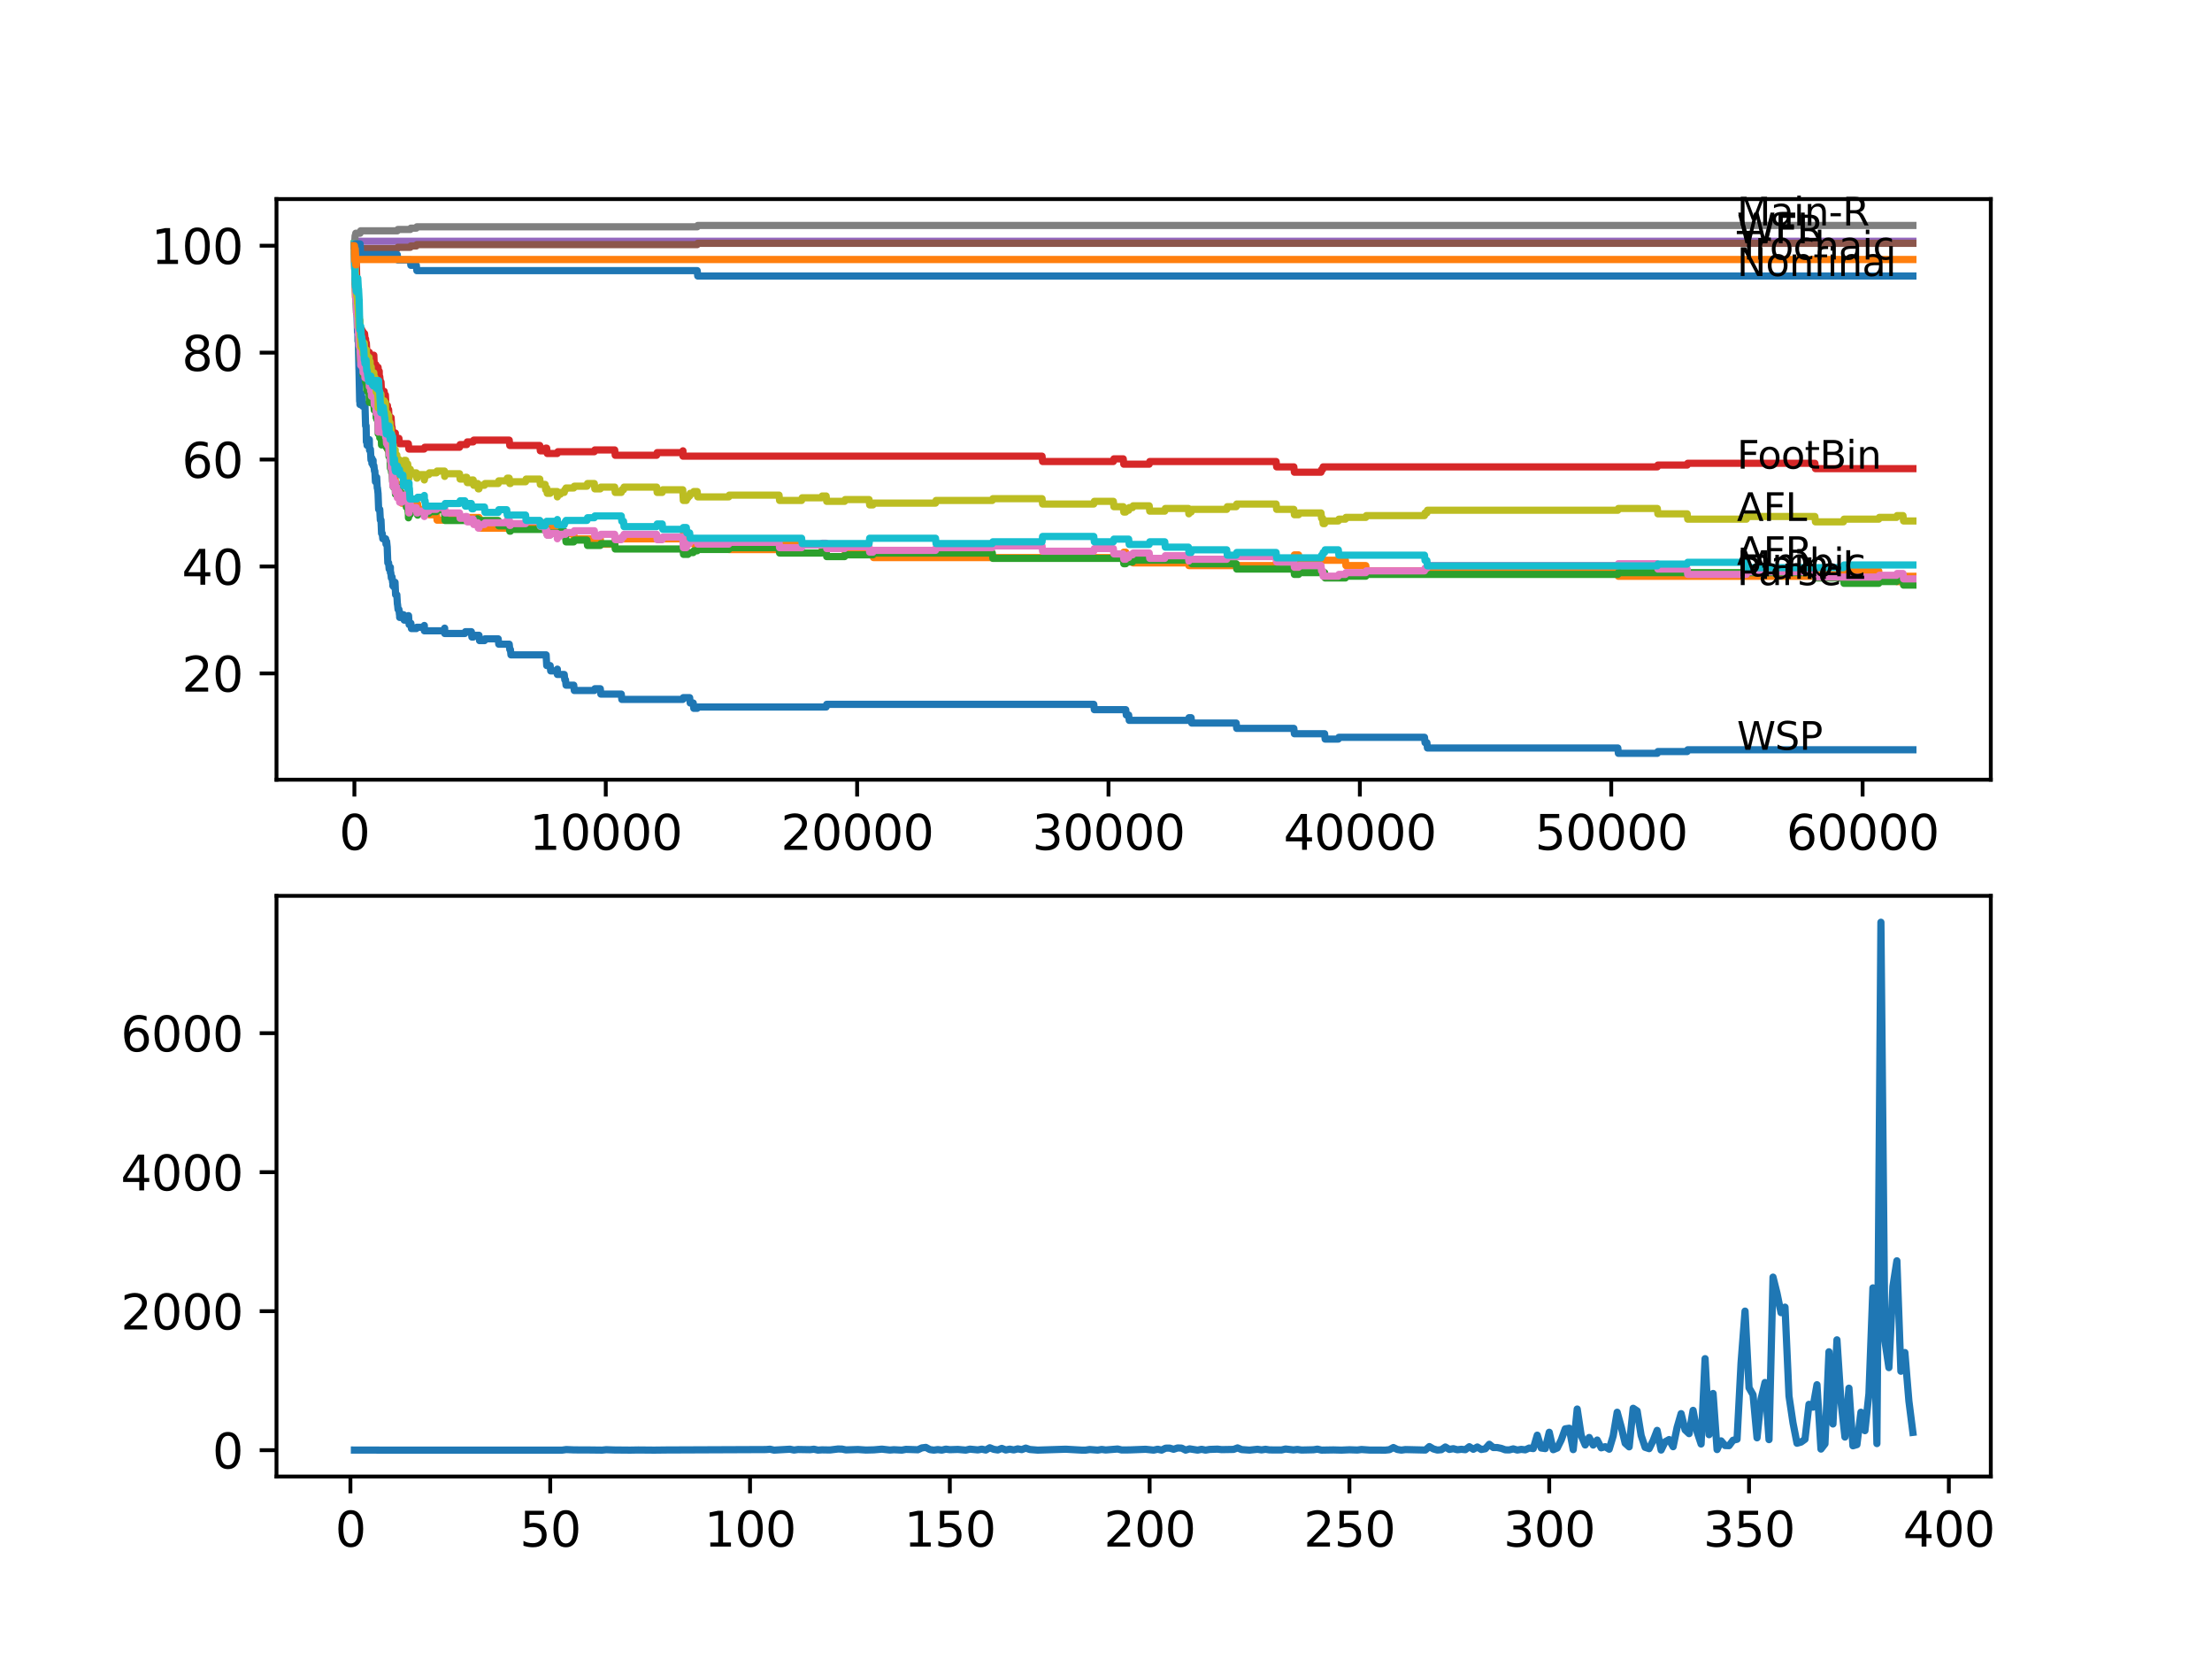 <?xml version="1.0" encoding="utf-8" standalone="no"?>
<!DOCTYPE svg PUBLIC "-//W3C//DTD SVG 1.1//EN"
  "http://www.w3.org/Graphics/SVG/1.1/DTD/svg11.dtd">
<svg xmlns:xlink="http://www.w3.org/1999/xlink" width="460.8pt" height="345.6pt" viewBox="0 0 460.8 345.6" xmlns="http://www.w3.org/2000/svg" version="1.1">
 <defs>
  <style type="text/css">*{stroke-linejoin: round; stroke-linecap: butt}</style>
 </defs>
 <g id="figure_1">
  <g id="patch_1">
   <path d="M 0 345.6 
L 460.8 345.6 
L 460.8 0 
L 0 0 
z
" style="fill: #ffffff"/>
  </g>
  <g id="axes_1">
   <g id="patch_2">
    <path d="M 57.6 162.432 
L 414.72 162.432 
L 414.72 41.472 
L 57.6 41.472 
z
" style="fill: #ffffff"/>
   </g>
   <g id="matplotlib.axis_1">
    <g id="xtick_1">
     <g id="line2d_1">
      <defs>
       <path id="mec6d2303fb" d="M 0 0 
L 0 3.5 
" style="stroke: #000000; stroke-width: 0.8"/>
      </defs>
      <g>
       <use xlink:href="#mec6d2303fb" x="73.827" y="162.432" style="stroke: #000000; stroke-width: 0.8"/>
      </g>
     </g>
     <g id="text_1">
      <!-- 0 -->
      <g transform="translate(70.646 177.03)scale(0.1 -0.1)">
       <defs>
        <path id="DejaVuSans-30" d="M 2034 4250 
Q 1547 4250 1301 3770 
Q 1056 3291 1056 2328 
Q 1056 1369 1301 889 
Q 1547 409 2034 409 
Q 2525 409 2770 889 
Q 3016 1369 3016 2328 
Q 3016 3291 2770 3770 
Q 2525 4250 2034 4250 
z
M 2034 4750 
Q 2819 4750 3233 4129 
Q 3647 3509 3647 2328 
Q 3647 1150 3233 529 
Q 2819 -91 2034 -91 
Q 1250 -91 836 529 
Q 422 1150 422 2328 
Q 422 3509 836 4129 
Q 1250 4750 2034 4750 
z
" transform="scale(0.016)"/>
       </defs>
       <use xlink:href="#DejaVuSans-30"/>
      </g>
     </g>
    </g>
    <g id="xtick_2">
     <g id="line2d_2">
      <g>
       <use xlink:href="#mec6d2303fb" x="126.192" y="162.432" style="stroke: #000000; stroke-width: 0.8"/>
      </g>
     </g>
     <g id="text_2">
      <!-- 10000 -->
      <g transform="translate(110.286 177.03)scale(0.1 -0.1)">
       <defs>
        <path id="DejaVuSans-31" d="M 794 531 
L 1825 531 
L 1825 4091 
L 703 3866 
L 703 4441 
L 1819 4666 
L 2450 4666 
L 2450 531 
L 3481 531 
L 3481 0 
L 794 0 
L 794 531 
z
" transform="scale(0.016)"/>
       </defs>
       <use xlink:href="#DejaVuSans-31"/>
       <use xlink:href="#DejaVuSans-30" x="63.623"/>
       <use xlink:href="#DejaVuSans-30" x="127.246"/>
       <use xlink:href="#DejaVuSans-30" x="190.869"/>
       <use xlink:href="#DejaVuSans-30" x="254.492"/>
      </g>
     </g>
    </g>
    <g id="xtick_3">
     <g id="line2d_3">
      <g>
       <use xlink:href="#mec6d2303fb" x="178.556" y="162.432" style="stroke: #000000; stroke-width: 0.8"/>
      </g>
     </g>
     <g id="text_3">
      <!-- 20000 -->
      <g transform="translate(162.65 177.03)scale(0.1 -0.1)">
       <defs>
        <path id="DejaVuSans-32" d="M 1228 531 
L 3431 531 
L 3431 0 
L 469 0 
L 469 531 
Q 828 903 1448 1529 
Q 2069 2156 2228 2338 
Q 2531 2678 2651 2914 
Q 2772 3150 2772 3378 
Q 2772 3750 2511 3984 
Q 2250 4219 1831 4219 
Q 1534 4219 1204 4116 
Q 875 4013 500 3803 
L 500 4441 
Q 881 4594 1212 4672 
Q 1544 4750 1819 4750 
Q 2544 4750 2975 4387 
Q 3406 4025 3406 3419 
Q 3406 3131 3298 2873 
Q 3191 2616 2906 2266 
Q 2828 2175 2409 1742 
Q 1991 1309 1228 531 
z
" transform="scale(0.016)"/>
       </defs>
       <use xlink:href="#DejaVuSans-32"/>
       <use xlink:href="#DejaVuSans-30" x="63.623"/>
       <use xlink:href="#DejaVuSans-30" x="127.246"/>
       <use xlink:href="#DejaVuSans-30" x="190.869"/>
       <use xlink:href="#DejaVuSans-30" x="254.492"/>
      </g>
     </g>
    </g>
    <g id="xtick_4">
     <g id="line2d_4">
      <g>
       <use xlink:href="#mec6d2303fb" x="230.921" y="162.432" style="stroke: #000000; stroke-width: 0.8"/>
      </g>
     </g>
     <g id="text_4">
      <!-- 30000 -->
      <g transform="translate(215.015 177.03)scale(0.1 -0.1)">
       <defs>
        <path id="DejaVuSans-33" d="M 2597 2516 
Q 3050 2419 3304 2112 
Q 3559 1806 3559 1356 
Q 3559 666 3084 287 
Q 2609 -91 1734 -91 
Q 1441 -91 1130 -33 
Q 819 25 488 141 
L 488 750 
Q 750 597 1062 519 
Q 1375 441 1716 441 
Q 2309 441 2620 675 
Q 2931 909 2931 1356 
Q 2931 1769 2642 2001 
Q 2353 2234 1838 2234 
L 1294 2234 
L 1294 2753 
L 1863 2753 
Q 2328 2753 2575 2939 
Q 2822 3125 2822 3475 
Q 2822 3834 2567 4026 
Q 2313 4219 1838 4219 
Q 1578 4219 1281 4162 
Q 984 4106 628 3988 
L 628 4550 
Q 988 4650 1302 4700 
Q 1616 4750 1894 4750 
Q 2613 4750 3031 4423 
Q 3450 4097 3450 3541 
Q 3450 3153 3228 2886 
Q 3006 2619 2597 2516 
z
" transform="scale(0.016)"/>
       </defs>
       <use xlink:href="#DejaVuSans-33"/>
       <use xlink:href="#DejaVuSans-30" x="63.623"/>
       <use xlink:href="#DejaVuSans-30" x="127.246"/>
       <use xlink:href="#DejaVuSans-30" x="190.869"/>
       <use xlink:href="#DejaVuSans-30" x="254.492"/>
      </g>
     </g>
    </g>
    <g id="xtick_5">
     <g id="line2d_5">
      <g>
       <use xlink:href="#mec6d2303fb" x="283.285" y="162.432" style="stroke: #000000; stroke-width: 0.8"/>
      </g>
     </g>
     <g id="text_5">
      <!-- 40000 -->
      <g transform="translate(267.379 177.03)scale(0.1 -0.1)">
       <defs>
        <path id="DejaVuSans-34" d="M 2419 4116 
L 825 1625 
L 2419 1625 
L 2419 4116 
z
M 2253 4666 
L 3047 4666 
L 3047 1625 
L 3713 1625 
L 3713 1100 
L 3047 1100 
L 3047 0 
L 2419 0 
L 2419 1100 
L 313 1100 
L 313 1709 
L 2253 4666 
z
" transform="scale(0.016)"/>
       </defs>
       <use xlink:href="#DejaVuSans-34"/>
       <use xlink:href="#DejaVuSans-30" x="63.623"/>
       <use xlink:href="#DejaVuSans-30" x="127.246"/>
       <use xlink:href="#DejaVuSans-30" x="190.869"/>
       <use xlink:href="#DejaVuSans-30" x="254.492"/>
      </g>
     </g>
    </g>
    <g id="xtick_6">
     <g id="line2d_6">
      <g>
       <use xlink:href="#mec6d2303fb" x="335.65" y="162.432" style="stroke: #000000; stroke-width: 0.8"/>
      </g>
     </g>
     <g id="text_6">
      <!-- 50000 -->
      <g transform="translate(319.744 177.03)scale(0.1 -0.1)">
       <defs>
        <path id="DejaVuSans-35" d="M 691 4666 
L 3169 4666 
L 3169 4134 
L 1269 4134 
L 1269 2991 
Q 1406 3038 1543 3061 
Q 1681 3084 1819 3084 
Q 2600 3084 3056 2656 
Q 3513 2228 3513 1497 
Q 3513 744 3044 326 
Q 2575 -91 1722 -91 
Q 1428 -91 1123 -41 
Q 819 9 494 109 
L 494 744 
Q 775 591 1075 516 
Q 1375 441 1709 441 
Q 2250 441 2565 725 
Q 2881 1009 2881 1497 
Q 2881 1984 2565 2268 
Q 2250 2553 1709 2553 
Q 1456 2553 1204 2497 
Q 953 2441 691 2322 
L 691 4666 
z
" transform="scale(0.016)"/>
       </defs>
       <use xlink:href="#DejaVuSans-35"/>
       <use xlink:href="#DejaVuSans-30" x="63.623"/>
       <use xlink:href="#DejaVuSans-30" x="127.246"/>
       <use xlink:href="#DejaVuSans-30" x="190.869"/>
       <use xlink:href="#DejaVuSans-30" x="254.492"/>
      </g>
     </g>
    </g>
    <g id="xtick_7">
     <g id="line2d_7">
      <g>
       <use xlink:href="#mec6d2303fb" x="388.014" y="162.432" style="stroke: #000000; stroke-width: 0.8"/>
      </g>
     </g>
     <g id="text_7">
      <!-- 60000 -->
      <g transform="translate(372.108 177.03)scale(0.1 -0.1)">
       <defs>
        <path id="DejaVuSans-36" d="M 2113 2584 
Q 1688 2584 1439 2293 
Q 1191 2003 1191 1497 
Q 1191 994 1439 701 
Q 1688 409 2113 409 
Q 2538 409 2786 701 
Q 3034 994 3034 1497 
Q 3034 2003 2786 2293 
Q 2538 2584 2113 2584 
z
M 3366 4563 
L 3366 3988 
Q 3128 4100 2886 4159 
Q 2644 4219 2406 4219 
Q 1781 4219 1451 3797 
Q 1122 3375 1075 2522 
Q 1259 2794 1537 2939 
Q 1816 3084 2150 3084 
Q 2853 3084 3261 2657 
Q 3669 2231 3669 1497 
Q 3669 778 3244 343 
Q 2819 -91 2113 -91 
Q 1303 -91 875 529 
Q 447 1150 447 2328 
Q 447 3434 972 4092 
Q 1497 4750 2381 4750 
Q 2619 4750 2861 4703 
Q 3103 4656 3366 4563 
z
" transform="scale(0.016)"/>
       </defs>
       <use xlink:href="#DejaVuSans-36"/>
       <use xlink:href="#DejaVuSans-30" x="63.623"/>
       <use xlink:href="#DejaVuSans-30" x="127.246"/>
       <use xlink:href="#DejaVuSans-30" x="190.869"/>
       <use xlink:href="#DejaVuSans-30" x="254.492"/>
      </g>
     </g>
    </g>
   </g>
   <g id="matplotlib.axis_2">
    <g id="ytick_1">
     <g id="line2d_8">
      <defs>
       <path id="m21240a2614" d="M 0 0 
L -3.5 0 
" style="stroke: #000000; stroke-width: 0.8"/>
      </defs>
      <g>
       <use xlink:href="#m21240a2614" x="57.6" y="140.283" style="stroke: #000000; stroke-width: 0.8"/>
      </g>
     </g>
     <g id="text_8">
      <!-- 20 -->
      <g transform="translate(37.875 144.083)scale(0.1 -0.1)">
       <use xlink:href="#DejaVuSans-32"/>
       <use xlink:href="#DejaVuSans-30" x="63.623"/>
      </g>
     </g>
    </g>
    <g id="ytick_2">
     <g id="line2d_9">
      <g>
       <use xlink:href="#m21240a2614" x="57.6" y="118.008" style="stroke: #000000; stroke-width: 0.8"/>
      </g>
     </g>
     <g id="text_9">
      <!-- 40 -->
      <g transform="translate(37.875 121.808)scale(0.1 -0.1)">
       <use xlink:href="#DejaVuSans-34"/>
       <use xlink:href="#DejaVuSans-30" x="63.623"/>
      </g>
     </g>
    </g>
    <g id="ytick_3">
     <g id="line2d_10">
      <g>
       <use xlink:href="#m21240a2614" x="57.6" y="95.734" style="stroke: #000000; stroke-width: 0.8"/>
      </g>
     </g>
     <g id="text_10">
      <!-- 60 -->
      <g transform="translate(37.875 99.533)scale(0.1 -0.1)">
       <use xlink:href="#DejaVuSans-36"/>
       <use xlink:href="#DejaVuSans-30" x="63.623"/>
      </g>
     </g>
    </g>
    <g id="ytick_4">
     <g id="line2d_11">
      <g>
       <use xlink:href="#m21240a2614" x="57.6" y="73.459" style="stroke: #000000; stroke-width: 0.8"/>
      </g>
     </g>
     <g id="text_11">
      <!-- 80 -->
      <g transform="translate(37.875 77.258)scale(0.1 -0.1)">
       <defs>
        <path id="DejaVuSans-38" d="M 2034 2216 
Q 1584 2216 1326 1975 
Q 1069 1734 1069 1313 
Q 1069 891 1326 650 
Q 1584 409 2034 409 
Q 2484 409 2743 651 
Q 3003 894 3003 1313 
Q 3003 1734 2745 1975 
Q 2488 2216 2034 2216 
z
M 1403 2484 
Q 997 2584 770 2862 
Q 544 3141 544 3541 
Q 544 4100 942 4425 
Q 1341 4750 2034 4750 
Q 2731 4750 3128 4425 
Q 3525 4100 3525 3541 
Q 3525 3141 3298 2862 
Q 3072 2584 2669 2484 
Q 3125 2378 3379 2068 
Q 3634 1759 3634 1313 
Q 3634 634 3220 271 
Q 2806 -91 2034 -91 
Q 1263 -91 848 271 
Q 434 634 434 1313 
Q 434 1759 690 2068 
Q 947 2378 1403 2484 
z
M 1172 3481 
Q 1172 3119 1398 2916 
Q 1625 2713 2034 2713 
Q 2441 2713 2670 2916 
Q 2900 3119 2900 3481 
Q 2900 3844 2670 4047 
Q 2441 4250 2034 4250 
Q 1625 4250 1398 4047 
Q 1172 3844 1172 3481 
z
" transform="scale(0.016)"/>
       </defs>
       <use xlink:href="#DejaVuSans-38"/>
       <use xlink:href="#DejaVuSans-30" x="63.623"/>
      </g>
     </g>
    </g>
    <g id="ytick_5">
     <g id="line2d_12">
      <g>
       <use xlink:href="#m21240a2614" x="57.6" y="51.184" style="stroke: #000000; stroke-width: 0.8"/>
      </g>
     </g>
     <g id="text_12">
      <!-- 100 -->
      <g transform="translate(31.512 54.983)scale(0.1 -0.1)">
       <use xlink:href="#DejaVuSans-31"/>
       <use xlink:href="#DejaVuSans-30" x="63.623"/>
       <use xlink:href="#DejaVuSans-30" x="127.246"/>
      </g>
     </g>
    </g>
   </g>
   <g id="line2d_13">
    <path d="M 73.833 52.298 
L 73.838 52.298 
L 73.843 51.926 
L 73.885 56.01 
L 73.901 55.639 
L 73.917 55.639 
L 73.937 54.711 
L 73.974 58.052 
L 73.99 58.052 
L 74.1 61.95 
L 74.115 61.393 
L 74.157 61.393 
L 74.283 64.734 
L 74.346 64.734 
L 74.477 69.189 
L 74.534 69.189 
L 74.55 68.818 
L 74.571 71.046 
L 74.623 70.452 
L 74.629 70.452 
L 74.77 76.911 
L 74.781 76.911 
L 74.922 83.594 
L 74.927 83.594 
L 74.98 83.148 
L 74.985 84.262 
L 75.042 83.315 
L 75.147 83.315 
L 75.273 82.016 
L 75.288 82.016 
L 75.362 83.13 
L 75.398 82.758 
L 75.425 82.758 
L 75.54 84.615 
L 75.896 84.615 
L 76.011 84.243 
L 76.027 84.243 
L 76.158 88.698 
L 76.268 88.698 
L 76.325 92.04 
L 76.388 91.668 
L 76.43 91.668 
L 76.472 92.782 
L 76.54 91.854 
L 76.676 91.854 
L 76.791 91.576 
L 76.933 91.576 
L 76.985 93.803 
L 77.053 93.58 
L 77.163 93.58 
L 77.284 95.808 
L 77.367 95.808 
L 77.467 95.437 
L 77.477 96.55 
L 77.577 96.272 
L 77.661 96.272 
L 77.723 95.901 
L 77.729 97.014 
L 77.76 97.014 
L 77.891 97.014 
L 78.006 98.128 
L 78.09 98.128 
L 78.21 100.356 
L 78.341 100.356 
L 78.462 99.428 
L 78.467 99.428 
L 78.587 101.655 
L 78.635 101.655 
L 78.75 102.769 
L 78.755 102.769 
L 78.881 106.11 
L 79.111 106.11 
L 79.232 108.337 
L 79.368 108.337 
L 79.488 111.122 
L 79.629 111.122 
L 79.745 112.236 
L 80.336 112.236 
L 80.41 113.349 
L 80.446 112.792 
L 80.541 112.792 
L 80.656 113.906 
L 80.661 113.906 
L 80.787 117.247 
L 80.954 117.247 
L 81.069 118.547 
L 81.268 118.547 
L 81.321 118.176 
L 81.326 119.289 
L 81.368 119.289 
L 81.41 119.289 
L 81.525 120.403 
L 81.53 120.403 
L 81.646 120.18 
L 81.672 120.18 
L 81.787 121.294 
L 81.797 121.294 
L 81.834 120.923 
L 81.839 122.037 
L 81.907 121.108 
L 81.944 121.108 
L 81.986 122.222 
L 82.054 121.851 
L 82.185 121.851 
L 82.29 121.294 
L 82.41 123.893 
L 82.667 123.893 
L 82.782 125.842 
L 82.808 125.842 
L 82.923 126.956 
L 83.106 126.956 
L 83.222 128.069 
L 83.253 127.512 
L 83.258 128.626 
L 83.326 128.626 
L 83.62 128.626 
L 83.735 128.069 
L 84.086 128.069 
L 84.201 129.183 
L 84.73 129.183 
L 84.845 128.812 
L 84.929 128.812 
L 85.044 128.255 
L 85.112 128.255 
L 85.227 130.111 
L 85.473 130.111 
L 85.589 129.833 
L 85.594 129.833 
L 85.709 130.946 
L 86.725 130.946 
L 86.84 130.668 
L 88.359 130.668 
L 88.395 130.297 
L 88.401 131.411 
L 88.458 131.411 
L 92.59 131.411 
L 92.632 130.854 
L 92.637 131.967 
L 92.694 131.967 
L 96.836 131.967 
L 96.952 131.596 
L 98.187 131.596 
L 98.303 132.71 
L 98.575 132.71 
L 98.69 132.339 
L 99.779 132.339 
L 99.895 133.452 
L 100.926 133.452 
L 101.041 133.081 
L 103.785 133.081 
L 103.9 134.195 
L 106.079 134.195 
L 106.194 135.309 
L 106.33 135.309 
L 106.445 136.422 
L 113.771 136.422 
L 113.892 138.65 
L 114.604 138.65 
L 114.719 139.764 
L 116.096 139.764 
L 116.107 139.392 
L 116.112 140.506 
L 116.196 140.506 
L 117.541 140.506 
L 117.657 141.62 
L 117.803 141.62 
L 117.918 142.734 
L 119.521 142.734 
L 119.636 143.847 
L 123.804 143.847 
L 123.919 143.476 
L 125.05 143.476 
L 125.166 144.59 
L 129.423 144.59 
L 129.538 145.704 
L 142.226 145.704 
L 142.341 145.332 
L 143.666 145.332 
L 143.781 146.446 
L 144.415 146.446 
L 144.53 147.56 
L 145.237 147.56 
L 145.352 147.281 
L 172.1 147.281 
L 172.215 146.725 
L 227.852 146.725 
L 227.968 147.838 
L 234.513 147.838 
L 234.628 148.952 
L 235.121 148.952 
L 235.236 150.066 
L 247.573 150.066 
L 247.688 149.509 
L 248.133 149.509 
L 248.248 150.623 
L 257.522 150.623 
L 257.637 151.736 
L 269.529 151.736 
L 269.644 152.85 
L 275.939 152.85 
L 276.054 153.964 
L 278.798 153.964 
L 278.913 153.593 
L 296.748 153.593 
L 296.864 154.706 
L 297.246 154.706 
L 297.361 155.82 
L 337.022 155.82 
L 337.137 156.934 
L 345.248 156.934 
L 345.364 156.563 
L 351.469 156.563 
L 351.584 156.191 
L 398.487 156.191 
L 398.487 156.191 
" clip-path="url(#p1fb88c1f61)" style="fill: none; stroke: #1f77b4; stroke-width: 1.5; stroke-linecap: square"/>
   </g>
   <g id="line2d_14">
    <path d="M 73.833 52.298 
L 73.843 52.298 
L 73.985 59.723 
L 73.99 59.723 
L 74.053 61.95 
L 74.074 59.166 
L 74.095 59.166 
L 74.1 59.166 
L 74.194 58.609 
L 74.11 59.723 
L 74.199 59.723 
L 74.262 58.609 
L 74.325 63.064 
L 74.383 63.064 
L 74.424 65.291 
L 74.487 63.064 
L 74.508 61.95 
L 74.555 65.291 
L 74.587 65.291 
L 74.592 65.291 
L 74.629 64.178 
L 74.692 66.962 
L 74.712 66.962 
L 74.749 65.291 
L 74.801 68.632 
L 74.807 68.632 
L 74.812 68.632 
L 74.896 70.86 
L 74.859 67.519 
L 74.922 68.632 
L 74.927 68.632 
L 75.058 73.087 
L 75.152 73.087 
L 75.173 72.531 
L 75.178 73.644 
L 75.257 73.644 
L 75.288 73.644 
L 75.372 74.758 
L 75.398 73.644 
L 75.425 73.644 
L 75.54 74.758 
L 75.597 74.758 
L 75.65 73.644 
L 75.702 74.758 
L 75.817 75.872 
L 75.938 75.872 
L 76.027 73.644 
L 76.048 74.758 
L 76.152 78.099 
L 76.168 76.986 
L 76.231 76.986 
L 76.315 79.213 
L 76.341 76.986 
L 76.393 76.986 
L 76.472 79.213 
L 76.509 78.656 
L 76.886 78.656 
L 76.938 76.429 
L 76.99 78.656 
L 77.111 80.884 
L 77.163 80.884 
L 77.221 79.77 
L 77.257 81.997 
L 77.268 81.997 
L 77.336 81.997 
L 77.388 80.884 
L 77.446 81.997 
L 77.467 81.997 
L 77.582 83.111 
L 77.875 83.111 
L 77.97 81.997 
L 77.985 83.111 
L 77.99 83.111 
L 78.106 84.225 
L 78.289 84.225 
L 78.373 82.554 
L 78.394 84.782 
L 78.519 84.782 
L 78.635 85.896 
L 78.708 85.896 
L 78.792 82.554 
L 78.818 85.896 
L 78.854 85.896 
L 78.97 87.009 
L 78.98 87.009 
L 79.001 88.123 
L 79.09 87.009 
L 79.106 87.009 
L 79.221 88.123 
L 79.394 88.123 
L 79.399 89.237 
L 79.478 87.566 
L 79.504 88.68 
L 79.629 88.68 
L 79.745 89.794 
L 79.787 89.794 
L 79.902 90.907 
L 80.022 90.907 
L 80.137 89.794 
L 80.179 89.794 
L 80.284 90.907 
L 80.289 89.794 
L 80.336 89.794 
L 80.342 88.68 
L 80.446 89.237 
L 80.541 89.237 
L 80.666 92.578 
L 80.708 92.578 
L 80.724 91.464 
L 80.787 93.692 
L 80.813 93.692 
L 80.954 93.692 
L 81.033 92.021 
L 81.064 93.135 
L 81.069 93.135 
L 81.138 92.021 
L 81.164 94.249 
L 81.174 94.249 
L 81.248 94.249 
L 81.321 92.021 
L 81.363 93.135 
L 81.41 93.135 
L 81.473 94.249 
L 81.52 93.135 
L 81.53 93.135 
L 81.651 95.362 
L 81.672 95.362 
L 81.693 94.249 
L 81.766 97.033 
L 81.776 95.919 
L 81.829 95.919 
L 81.913 94.249 
L 81.934 96.476 
L 82.054 98.704 
L 82.185 98.704 
L 82.242 98.147 
L 82.248 99.26 
L 82.29 99.26 
L 82.41 101.488 
L 82.771 101.488 
L 82.887 102.602 
L 83.106 102.602 
L 83.222 101.488 
L 83.253 100.931 
L 83.258 102.045 
L 83.321 102.045 
L 83.442 104.272 
L 83.62 104.272 
L 83.688 103.715 
L 83.693 104.829 
L 83.724 104.829 
L 84.531 104.829 
L 84.646 103.715 
L 84.929 103.715 
L 85.044 103.159 
L 85.065 103.159 
L 85.091 102.045 
L 85.175 103.159 
L 85.222 103.159 
L 85.337 104.272 
L 85.594 104.272 
L 85.709 105.386 
L 86.887 105.386 
L 87.002 105.015 
L 87.008 105.015 
L 87.123 106.129 
L 89.327 106.129 
L 89.443 107.242 
L 90.935 107.242 
L 91.05 108.356 
L 92.59 108.356 
L 92.705 107.799 
L 99.339 107.799 
L 99.455 108.913 
L 99.518 108.913 
L 99.633 107.799 
L 99.779 107.799 
L 99.9 110.027 
L 106.079 110.027 
L 106.194 108.913 
L 106.33 108.913 
L 106.445 110.027 
L 112.446 110.027 
L 112.561 108.913 
L 113.771 108.913 
L 113.886 110.027 
L 114.002 108.913 
L 114.604 108.913 
L 114.719 110.027 
L 116.74 110.027 
L 116.855 111.14 
L 119.521 111.14 
L 119.636 112.254 
L 125.05 112.254 
L 125.166 113.368 
L 128.051 113.368 
L 128.166 112.254 
L 142.273 112.254 
L 142.388 111.14 
L 143.326 111.14 
L 143.441 112.254 
L 144.415 112.254 
L 144.53 113.368 
L 151.809 113.368 
L 151.924 114.482 
L 162.287 114.482 
L 162.402 113.368 
L 171.168 113.368 
L 171.283 114.482 
L 172.1 114.482 
L 172.215 113.925 
L 175.949 113.925 
L 176.064 115.038 
L 181.845 115.038 
L 181.96 116.152 
L 233.989 116.152 
L 234.105 115.038 
L 234.513 115.038 
L 234.628 116.152 
L 235.943 116.152 
L 236.058 117.266 
L 247.573 117.266 
L 247.657 116.709 
L 247.662 117.823 
L 247.678 117.823 
L 265.838 117.823 
L 265.953 116.709 
L 269.529 116.709 
L 269.644 115.595 
L 270.519 115.595 
L 270.634 116.709 
L 280.269 116.709 
L 280.384 117.823 
L 284.521 117.823 
L 284.636 118.937 
L 337.022 118.937 
L 337.137 120.05 
L 378.076 120.05 
L 378.191 118.937 
L 391.381 118.937 
L 391.497 120.05 
L 395.089 120.05 
L 395.204 121.164 
L 396.429 121.164 
L 396.545 120.05 
L 398.487 120.05 
L 398.487 120.05 
" clip-path="url(#p1fb88c1f61)" style="fill: none; stroke: #ff7f0e; stroke-width: 1.5; stroke-linecap: square"/>
   </g>
   <g id="line2d_15">
    <path d="M 73.833 51.184 
L 73.838 51.184 
L 73.854 50.256 
L 73.885 54.339 
L 74 59.166 
L 74.016 58.609 
L 74.021 58.609 
L 74.026 58.052 
L 74.032 59.166 
L 74.126 59.166 
L 74.136 59.166 
L 74.267 65.106 
L 74.273 64.734 
L 74.278 64.734 
L 74.403 63.806 
L 74.424 63.806 
L 74.508 67.148 
L 74.545 66.405 
L 74.55 66.405 
L 74.566 66.034 
L 74.597 68.039 
L 74.644 67.296 
L 74.655 67.296 
L 74.781 71.157 
L 74.854 70.136 
L 74.859 71.25 
L 74.885 70.229 
L 75 74.981 
L 75.011 74.387 
L 75.131 73.886 
L 75.152 73.886 
L 75.173 74.999 
L 75.262 74.721 
L 75.288 74.721 
L 75.372 74.35 
L 75.377 75.463 
L 75.388 75.463 
L 75.425 75.463 
L 75.524 75.092 
L 75.645 78.155 
L 75.65 78.155 
L 75.77 77.413 
L 75.974 77.413 
L 76.09 78.898 
L 76.095 78.898 
L 76.152 78.526 
L 76.158 79.64 
L 76.194 79.64 
L 76.231 79.64 
L 76.315 78.99 
L 76.32 80.104 
L 76.331 80.104 
L 76.393 81.218 
L 76.44 80.475 
L 76.472 80.475 
L 76.587 81.589 
L 76.886 81.589 
L 76.938 83.817 
L 77.001 82.851 
L 77.069 82.851 
L 77.163 82.48 
L 77.168 83.594 
L 77.221 83.594 
L 77.336 82.851 
L 77.388 83.965 
L 77.446 83.594 
L 77.467 83.594 
L 77.582 83.223 
L 77.723 83.223 
L 77.839 84.336 
L 77.875 84.336 
L 77.97 85.45 
L 77.985 85.172 
L 77.99 85.172 
L 78.106 84.8 
L 78.289 84.8 
L 78.373 87.028 
L 78.404 86.285 
L 78.451 86.285 
L 78.519 87.399 
L 78.561 87.028 
L 78.708 87.028 
L 78.792 90.369 
L 78.828 89.255 
L 78.854 89.255 
L 78.928 88.884 
L 78.933 89.998 
L 78.954 89.719 
L 78.98 89.719 
L 79.001 89.348 
L 79.006 90.462 
L 79.08 90.462 
L 79.106 90.462 
L 79.111 90.091 
L 79.116 91.204 
L 79.211 90.833 
L 79.394 90.833 
L 79.399 90.462 
L 79.478 92.689 
L 79.483 92.318 
L 79.629 92.318 
L 79.745 91.947 
L 79.787 91.947 
L 79.902 91.668 
L 80.179 91.668 
L 80.295 91.297 
L 80.336 91.297 
L 80.452 93.153 
L 80.541 93.153 
L 80.661 92.411 
L 80.708 92.411 
L 80.724 93.525 
L 80.818 92.875 
L 80.954 92.875 
L 81.033 95.102 
L 81.069 94.731 
L 81.138 94.731 
L 81.227 94.174 
L 81.232 95.288 
L 81.237 95.288 
L 81.248 95.288 
L 81.321 97.516 
L 81.363 97.144 
L 81.41 97.144 
L 81.473 96.773 
L 81.478 97.887 
L 81.509 97.887 
L 81.53 97.887 
L 81.562 97.293 
L 81.567 98.407 
L 81.635 98.035 
L 81.672 98.035 
L 81.792 100.263 
L 81.829 100.263 
L 81.913 101.377 
L 81.939 100.356 
L 81.944 100.356 
L 81.949 101.469 
L 82.054 101.098 
L 82.242 101.098 
L 82.29 100.727 
L 82.295 101.841 
L 82.342 101.841 
L 82.352 101.841 
L 82.384 102.954 
L 82.462 102.212 
L 82.761 102.212 
L 82.881 101.562 
L 83.049 101.562 
L 83.169 103.79 
L 83.253 103.79 
L 83.379 102.676 
L 83.62 102.676 
L 83.688 103.79 
L 83.73 103.418 
L 84.086 103.418 
L 84.201 104.532 
L 84.531 104.532 
L 84.646 105.646 
L 84.929 105.646 
L 85.044 106.76 
L 85.065 106.76 
L 85.091 107.873 
L 85.175 107.502 
L 85.222 107.502 
L 85.337 107.131 
L 85.473 107.131 
L 85.589 106.852 
L 85.594 106.852 
L 85.709 106.481 
L 86.725 106.481 
L 86.84 106.203 
L 86.887 106.203 
L 87.002 107.317 
L 87.008 107.317 
L 87.123 106.945 
L 89.327 106.945 
L 89.443 106.574 
L 90.935 106.574 
L 91.05 106.203 
L 92.59 106.203 
L 92.71 108.43 
L 99.339 108.43 
L 99.455 108.059 
L 99.518 108.059 
L 99.633 109.173 
L 99.779 109.173 
L 99.9 108.43 
L 103.785 108.43 
L 103.9 109.544 
L 106.079 109.544 
L 106.194 110.658 
L 106.33 110.658 
L 106.445 110.287 
L 113.886 110.287 
L 114.002 111.4 
L 114.604 111.4 
L 114.719 111.029 
L 116.74 111.029 
L 116.855 110.658 
L 117.541 110.658 
L 117.657 111.772 
L 117.803 111.772 
L 117.918 112.885 
L 119.521 112.885 
L 119.636 112.514 
L 122.275 112.514 
L 122.39 113.628 
L 125.05 113.628 
L 125.166 113.256 
L 128.051 113.256 
L 128.166 114.37 
L 142.273 114.37 
L 142.388 115.484 
L 143.326 115.484 
L 143.441 115.113 
L 144.415 115.113 
L 144.53 114.741 
L 145.237 114.741 
L 145.352 114.463 
L 151.809 114.463 
L 151.924 114.092 
L 162.287 114.092 
L 162.402 115.206 
L 171.168 115.206 
L 171.283 114.834 
L 172.1 114.834 
L 172.215 115.948 
L 175.949 115.948 
L 176.064 115.577 
L 181.845 115.577 
L 181.96 115.206 
L 206.713 115.206 
L 206.828 116.319 
L 233.989 116.319 
L 234.105 117.433 
L 234.513 117.433 
L 234.628 117.062 
L 235.943 117.062 
L 236.058 116.691 
L 247.657 116.691 
L 247.772 116.319 
L 248.133 116.319 
L 248.248 117.433 
L 257.522 117.433 
L 257.637 118.547 
L 269.529 118.547 
L 269.644 119.661 
L 270.519 119.661 
L 270.634 119.289 
L 275.939 119.289 
L 276.054 120.403 
L 280.269 120.403 
L 280.384 120.032 
L 284.521 120.032 
L 284.636 119.661 
L 337.022 119.661 
L 337.137 119.289 
L 378.076 119.289 
L 378.191 120.403 
L 384.024 120.403 
L 384.139 121.517 
L 391.381 121.517 
L 391.497 121.146 
L 395.089 121.146 
L 395.204 120.774 
L 396.429 120.774 
L 396.545 121.888 
L 398.487 121.888 
L 398.487 121.888 
" clip-path="url(#p1fb88c1f61)" style="fill: none; stroke: #2ca02c; stroke-width: 1.5; stroke-linecap: square"/>
   </g>
   <g id="line2d_16">
    <path d="M 73.833 51.184 
L 73.869 51.184 
L 73.922 50.534 
L 73.927 51.648 
L 73.969 51.648 
L 74.042 51.648 
L 74.168 54.989 
L 74.231 54.989 
L 74.362 59.723 
L 74.472 59.723 
L 74.602 63.955 
L 74.665 63.955 
L 74.733 63.732 
L 74.739 64.846 
L 74.859 67.909 
L 74.875 67.909 
L 74.896 67.63 
L 74.911 69.858 
L 74.964 69.041 
L 74.98 69.041 
L 75.006 70.155 
L 75.079 68.929 
L 75.089 68.929 
L 75.173 68.929 
L 75.288 68.651 
L 75.372 68.651 
L 75.466 69.765 
L 75.482 69.394 
L 75.603 69.394 
L 75.629 69.115 
L 75.634 70.229 
L 75.697 70.229 
L 75.791 70.229 
L 75.912 69.486 
L 75.938 69.486 
L 76.053 70.6 
L 76.152 70.6 
L 76.231 71.714 
L 76.262 71.435 
L 76.315 71.435 
L 76.435 73.663 
L 76.676 73.663 
L 76.791 73.384 
L 76.933 73.384 
L 76.985 74.498 
L 77.048 74.275 
L 77.163 74.275 
L 77.257 75.389 
L 77.273 75.018 
L 77.367 75.018 
L 77.483 74.368 
L 77.661 74.368 
L 77.776 73.997 
L 77.875 73.997 
L 77.97 76.225 
L 77.99 75.946 
L 78.289 75.946 
L 78.404 77.06 
L 78.603 77.06 
L 78.718 76.503 
L 78.755 76.503 
L 78.87 77.617 
L 78.944 77.617 
L 79.001 77.338 
L 79.006 78.452 
L 79.038 78.452 
L 79.111 78.452 
L 79.226 79.566 
L 79.368 79.566 
L 79.488 81.793 
L 79.787 81.793 
L 79.902 81.515 
L 80.022 81.515 
L 80.137 82.629 
L 80.185 82.629 
L 80.284 82.257 
L 80.404 84.485 
L 80.708 84.485 
L 80.781 85.599 
L 80.818 85.32 
L 80.954 85.32 
L 81.075 87.548 
L 81.138 87.548 
L 81.258 86.991 
L 81.473 86.991 
L 81.593 88.995 
L 81.672 88.995 
L 81.792 91.223 
L 81.934 91.223 
L 82.054 90.573 
L 82.326 90.573 
L 82.352 90.202 
L 82.358 91.316 
L 82.426 91.316 
L 83.106 91.316 
L 83.222 92.429 
L 85.065 92.429 
L 85.18 93.543 
L 88.359 93.543 
L 88.474 93.172 
L 95.732 93.172 
L 95.847 92.615 
L 97.229 92.615 
L 97.344 92.058 
L 98.575 92.058 
L 98.69 91.687 
L 106.079 91.687 
L 106.194 92.801 
L 112.446 92.801 
L 112.561 93.914 
L 113.556 93.914 
L 113.672 93.358 
L 113.886 93.358 
L 114.002 94.471 
L 116.096 94.471 
L 116.211 94.1 
L 123.804 94.1 
L 123.919 93.729 
L 128.051 93.729 
L 128.166 94.843 
L 136.785 94.843 
L 136.901 94.286 
L 142.226 94.286 
L 142.273 93.914 
L 142.278 95.028 
L 142.325 95.028 
L 217.076 95.028 
L 217.191 96.142 
L 231.932 96.142 
L 232.047 95.585 
L 233.989 95.585 
L 234.105 96.699 
L 239.399 96.699 
L 239.514 96.142 
L 265.838 96.142 
L 265.953 97.256 
L 269.529 97.256 
L 269.644 98.369 
L 275.19 98.369 
L 275.305 97.813 
L 275.52 97.813 
L 275.635 97.256 
L 345.248 97.256 
L 345.364 96.884 
L 351.469 96.884 
L 351.584 96.513 
L 378.076 96.513 
L 378.191 97.627 
L 398.487 97.627 
L 398.487 97.627 
" clip-path="url(#p1fb88c1f61)" style="fill: none; stroke: #d62728; stroke-width: 1.5; stroke-linecap: square"/>
   </g>
   <g id="line2d_17">
    <path d="M 73.833 51.184 
L 73.875 51.184 
L 73.99 50.813 
L 74.021 50.813 
L 74.136 50.256 
L 398.487 50.256 
L 398.487 50.256 
" clip-path="url(#p1fb88c1f61)" style="fill: none; stroke: #9467bd; stroke-width: 1.5; stroke-linecap: square"/>
   </g>
   <g id="line2d_18">
    <path d="M 73.833 51.184 
L 73.864 51.184 
L 73.979 52.298 
L 75.011 52.298 
L 75.131 51.796 
L 82.761 51.796 
L 82.876 51.518 
L 85.473 51.518 
L 85.589 51.24 
L 86.725 51.24 
L 86.84 50.961 
L 145.237 50.961 
L 145.352 50.683 
L 398.487 50.683 
L 398.487 50.683 
" clip-path="url(#p1fb88c1f61)" style="fill: none; stroke: #8c564b; stroke-width: 1.5; stroke-linecap: square"/>
   </g>
   <g id="line2d_19">
    <path d="M 73.833 51.184 
L 73.838 51.184 
L 73.937 57.588 
L 73.974 57.309 
L 73.99 57.309 
L 74 56.938 
L 74.047 59.908 
L 74.053 59.908 
L 74.157 62.878 
L 74.173 62.507 
L 74.194 62.507 
L 74.231 61.764 
L 74.262 65.106 
L 74.273 64.734 
L 74.278 64.734 
L 74.325 63.342 
L 74.351 65.57 
L 74.372 65.57 
L 74.383 65.57 
L 74.424 64.827 
L 74.43 65.941 
L 74.472 65.941 
L 74.508 68.168 
L 74.587 67.574 
L 74.592 67.203 
L 74.665 69.802 
L 74.712 68.651 
L 74.739 70.507 
L 74.781 71.992 
L 74.833 69.858 
L 74.849 70.971 
L 74.854 70.971 
L 74.917 72.364 
L 74.89 70.136 
L 74.964 70.99 
L 74.98 70.619 
L 75.016 73.366 
L 75.021 73.366 
L 75.142 75.371 
L 75.147 75.371 
L 75.152 74.999 
L 75.158 76.113 
L 75.252 75.463 
L 75.288 75.463 
L 75.372 74.721 
L 75.377 75.835 
L 75.393 75.835 
L 75.425 75.835 
L 75.466 75.463 
L 75.472 76.577 
L 75.535 75.649 
L 75.597 75.649 
L 75.634 77.598 
L 75.707 76.299 
L 75.791 76.299 
L 75.896 75.371 
L 76.022 78.712 
L 76.027 78.712 
L 76.152 76.856 
L 76.231 77.969 
L 76.262 77.691 
L 76.268 77.691 
L 76.315 76.763 
L 76.336 78.619 
L 76.367 78.619 
L 76.393 78.619 
L 76.472 77.877 
L 76.477 78.99 
L 76.498 78.99 
L 76.503 78.99 
L 76.619 78.619 
L 76.676 78.619 
L 76.791 78.341 
L 76.886 78.341 
L 76.938 80.568 
L 77.001 79.603 
L 77.069 79.603 
L 77.106 79.232 
L 77.111 80.345 
L 77.163 80.345 
L 77.221 81.459 
L 77.273 80.345 
L 77.336 80.345 
L 77.388 82.573 
L 77.451 82.202 
L 77.467 82.202 
L 77.582 81.552 
L 77.661 81.552 
L 77.739 82.666 
L 77.771 82.109 
L 77.875 82.109 
L 77.97 84.336 
L 77.99 84.058 
L 78.111 83.13 
L 78.132 83.13 
L 78.247 84.243 
L 78.289 84.243 
L 78.373 86.1 
L 78.404 85.357 
L 78.467 85.357 
L 78.582 84.429 
L 78.603 84.429 
L 78.729 87.77 
L 78.755 87.77 
L 78.792 89.998 
L 78.865 88.513 
L 78.928 87.399 
L 78.975 88.234 
L 78.98 88.234 
L 79.001 87.863 
L 79.006 88.977 
L 79.08 88.977 
L 79.09 88.977 
L 79.111 88.049 
L 79.116 89.163 
L 79.205 88.234 
L 79.221 88.234 
L 79.341 87.121 
L 79.368 87.121 
L 79.478 90.091 
L 79.488 89.719 
L 79.629 89.719 
L 79.745 89.348 
L 79.787 89.348 
L 79.912 88.513 
L 80.022 88.513 
L 80.137 89.627 
L 80.179 89.627 
L 80.284 88.884 
L 80.342 91.112 
L 80.399 90.74 
L 80.41 90.74 
L 80.525 92.411 
L 80.541 92.411 
L 80.661 91.668 
L 80.708 91.668 
L 80.724 92.782 
L 80.818 92.132 
L 80.954 92.132 
L 81.075 94.731 
L 81.138 94.731 
L 81.248 94.174 
L 81.321 96.031 
L 81.363 95.659 
L 81.41 95.659 
L 81.452 95.288 
L 81.478 97.516 
L 81.494 97.516 
L 81.53 97.516 
L 81.562 96.365 
L 81.651 97.107 
L 81.672 97.107 
L 81.797 100.448 
L 81.829 100.077 
L 81.834 101.191 
L 81.897 100.263 
L 81.913 101.377 
L 81.954 99.428 
L 82.007 100.541 
L 82.185 100.541 
L 82.237 101.655 
L 82.295 100.356 
L 82.326 100.356 
L 82.379 102.583 
L 82.441 101.469 
L 82.667 101.469 
L 82.771 103.697 
L 82.782 103.326 
L 82.808 103.326 
L 82.923 102.769 
L 83.049 102.769 
L 83.106 102.397 
L 83.112 103.511 
L 83.148 103.511 
L 83.222 103.511 
L 83.253 104.625 
L 83.332 103.882 
L 83.358 103.882 
L 83.473 103.511 
L 83.62 103.511 
L 83.688 104.625 
L 83.73 104.254 
L 83.929 104.254 
L 84.049 103.14 
L 84.531 103.14 
L 84.646 104.254 
L 84.73 104.254 
L 84.845 103.882 
L 84.929 103.882 
L 85.044 104.996 
L 85.065 104.996 
L 85.18 106.852 
L 85.212 106.852 
L 85.348 104.996 
L 85.473 104.996 
L 85.589 106.11 
L 85.594 106.11 
L 85.709 105.739 
L 86.725 105.739 
L 86.84 106.852 
L 87.008 106.852 
L 87.123 106.481 
L 88.359 106.481 
L 88.395 107.595 
L 88.469 107.038 
L 88.558 107.038 
L 88.673 106.481 
L 89.327 106.481 
L 89.443 106.11 
L 90.935 106.11 
L 91.05 105.739 
L 92.59 105.739 
L 92.705 106.852 
L 95.732 106.852 
L 95.847 107.966 
L 96.836 107.966 
L 96.952 107.595 
L 97.229 107.595 
L 97.344 108.709 
L 98.187 108.709 
L 98.303 108.152 
L 98.575 108.152 
L 98.69 109.266 
L 99.339 109.266 
L 99.455 108.894 
L 99.518 108.894 
L 99.633 110.008 
L 99.779 110.008 
L 99.9 109.266 
L 100.926 109.266 
L 101.041 108.894 
L 105.555 108.894 
L 105.67 108.337 
L 106.079 108.337 
L 106.194 109.451 
L 106.33 109.451 
L 106.445 109.08 
L 109.488 109.08 
L 109.603 108.523 
L 112.446 108.523 
L 112.561 109.637 
L 113.556 109.637 
L 113.672 110.751 
L 113.771 110.751 
L 113.886 110.379 
L 114.002 111.493 
L 114.604 111.493 
L 114.719 111.122 
L 116.096 111.122 
L 116.107 112.236 
L 116.206 111.679 
L 116.74 111.679 
L 116.855 111.307 
L 117.803 111.307 
L 117.918 110.936 
L 119.521 110.936 
L 119.636 110.565 
L 123.804 110.565 
L 123.919 111.679 
L 125.05 111.679 
L 125.166 111.307 
L 128.051 111.307 
L 128.166 112.421 
L 129.423 112.421 
L 129.538 111.864 
L 129.889 111.864 
L 130.004 111.307 
L 136.785 111.307 
L 136.901 112.421 
L 137.953 112.421 
L 138.068 111.864 
L 142.226 111.864 
L 142.346 114.092 
L 142.975 114.092 
L 143.09 113.535 
L 143.326 113.535 
L 143.441 113.164 
L 143.666 113.164 
L 143.781 112.607 
L 144.415 112.607 
L 144.53 112.236 
L 145.237 112.236 
L 145.352 113.349 
L 151.809 113.349 
L 151.924 112.978 
L 162.287 112.978 
L 162.402 114.092 
L 166.989 114.092 
L 167.104 113.535 
L 171.168 113.535 
L 171.283 113.164 
L 172.1 113.164 
L 172.215 114.277 
L 175.949 114.277 
L 176.064 113.906 
L 181.049 113.906 
L 181.164 115.02 
L 181.845 115.02 
L 181.96 114.649 
L 194.884 114.649 
L 194.999 114.092 
L 206.713 114.092 
L 206.828 113.721 
L 217.076 113.721 
L 217.191 114.834 
L 227.852 114.834 
L 227.968 114.277 
L 231.932 114.277 
L 232.047 115.391 
L 233.989 115.391 
L 234.105 116.505 
L 234.513 116.505 
L 234.628 116.134 
L 235.121 116.134 
L 235.236 115.577 
L 235.943 115.577 
L 236.058 115.206 
L 239.399 115.206 
L 239.514 116.319 
L 242.64 116.319 
L 242.755 115.762 
L 247.573 115.762 
L 247.657 116.876 
L 247.683 116.505 
L 255.548 116.505 
L 255.663 115.948 
L 265.838 115.948 
L 265.953 117.062 
L 269.529 117.062 
L 269.644 118.176 
L 270.519 118.176 
L 270.634 117.804 
L 275.19 117.804 
L 275.305 118.918 
L 275.52 118.918 
L 275.635 120.032 
L 278.798 120.032 
L 278.913 119.661 
L 280.269 119.661 
L 280.384 119.289 
L 284.521 119.289 
L 284.636 118.918 
L 296.748 118.918 
L 296.864 118.361 
L 297.246 118.361 
L 297.361 117.804 
L 337.022 117.804 
L 337.137 117.433 
L 345.248 117.433 
L 345.364 118.547 
L 351.469 118.547 
L 351.584 119.661 
L 363.806 119.661 
L 363.921 119.104 
L 378.076 119.104 
L 378.191 120.217 
L 391.381 120.217 
L 391.497 119.846 
L 395.089 119.846 
L 395.204 119.475 
L 396.429 119.475 
L 396.545 120.589 
L 398.487 120.589 
L 398.487 120.589 
" clip-path="url(#p1fb88c1f61)" style="fill: none; stroke: #e377c2; stroke-width: 1.5; stroke-linecap: square"/>
   </g>
   <g id="line2d_20">
    <path d="M 73.833 50.813 
L 73.838 50.813 
L 73.869 50.998 
L 73.969 49.142 
L 74 49.142 
L 74.115 48.585 
L 75.011 48.585 
L 75.131 48.084 
L 82.761 48.084 
L 82.876 47.805 
L 85.473 47.805 
L 85.589 47.527 
L 86.725 47.527 
L 86.84 47.249 
L 145.237 47.249 
L 145.352 46.97 
L 398.487 46.97 
L 398.487 46.97 
" clip-path="url(#p1fb88c1f61)" style="fill: none; stroke: #7f7f7f; stroke-width: 1.5; stroke-linecap: square"/>
   </g>
   <g id="line2d_21">
    <path d="M 73.833 50.813 
L 73.838 50.813 
L 73.937 55.36 
L 73.969 55.082 
L 74 54.154 
L 74.047 57.124 
L 74.053 57.124 
L 74.157 59.537 
L 74.173 59.166 
L 74.194 59.166 
L 74.231 58.423 
L 74.262 61.208 
L 74.283 60.558 
L 74.294 60.558 
L 74.325 59.444 
L 74.351 61.672 
L 74.388 61.3 
L 74.419 61.3 
L 74.424 60.929 
L 74.477 63.157 
L 74.487 63.157 
L 74.555 62.785 
L 74.602 64.419 
L 74.629 64.419 
L 74.655 63.676 
L 74.665 65.904 
L 74.718 65.867 
L 74.728 65.867 
L 74.733 65.495 
L 74.781 68.094 
L 74.817 67.073 
L 74.822 67.073 
L 74.843 65.96 
L 74.911 68.465 
L 74.922 67.909 
L 74.927 67.909 
L 74.98 66.721 
L 75 68.948 
L 75.011 68.354 
L 75.137 71.473 
L 75.147 71.473 
L 75.152 71.101 
L 75.158 72.215 
L 75.252 71.565 
L 75.288 71.565 
L 75.372 70.823 
L 75.377 71.937 
L 75.393 71.937 
L 75.425 71.937 
L 75.466 71.565 
L 75.472 72.679 
L 75.535 71.751 
L 75.597 71.751 
L 75.634 73.7 
L 75.707 72.401 
L 75.791 72.401 
L 75.896 71.473 
L 76.022 74.814 
L 76.027 74.814 
L 76.152 72.958 
L 76.231 74.071 
L 76.262 73.793 
L 76.268 73.793 
L 76.315 72.865 
L 76.336 74.721 
L 76.367 74.721 
L 76.393 74.721 
L 76.472 73.978 
L 76.477 75.092 
L 76.498 75.092 
L 76.503 75.092 
L 76.619 74.721 
L 76.676 74.721 
L 76.791 74.443 
L 76.886 74.443 
L 76.938 76.67 
L 77.001 75.705 
L 77.069 75.705 
L 77.106 75.334 
L 77.111 76.447 
L 77.163 76.447 
L 77.221 77.561 
L 77.273 76.447 
L 77.336 76.447 
L 77.388 78.675 
L 77.451 78.304 
L 77.467 78.304 
L 77.582 77.654 
L 77.661 77.654 
L 77.723 78.768 
L 77.771 77.654 
L 77.875 77.654 
L 77.97 79.881 
L 77.99 79.603 
L 78.111 78.675 
L 78.132 78.675 
L 78.247 79.788 
L 78.289 79.788 
L 78.373 81.645 
L 78.404 80.902 
L 78.451 80.902 
L 78.572 79.417 
L 78.603 79.417 
L 78.729 82.758 
L 78.755 82.758 
L 78.792 84.986 
L 78.865 83.501 
L 78.928 82.387 
L 78.975 83.223 
L 78.98 83.223 
L 79.001 82.851 
L 79.006 83.965 
L 79.08 83.965 
L 79.09 83.965 
L 79.111 83.037 
L 79.116 84.151 
L 79.205 83.223 
L 79.221 83.223 
L 79.341 82.109 
L 79.368 82.109 
L 79.478 85.079 
L 79.488 84.708 
L 79.629 84.708 
L 79.745 84.336 
L 79.787 84.336 
L 79.912 83.501 
L 80.022 83.501 
L 80.137 84.615 
L 80.179 84.615 
L 80.284 83.872 
L 80.342 86.1 
L 80.399 85.728 
L 80.41 85.728 
L 80.525 87.399 
L 80.541 87.399 
L 80.666 86.1 
L 80.708 86.1 
L 80.724 87.213 
L 80.818 86.564 
L 80.954 86.564 
L 81.075 89.163 
L 81.138 89.163 
L 81.248 88.049 
L 81.321 89.905 
L 81.363 89.534 
L 81.41 89.534 
L 81.452 89.163 
L 81.478 91.39 
L 81.494 91.39 
L 81.53 91.39 
L 81.562 90.239 
L 81.651 90.982 
L 81.672 90.982 
L 81.797 94.323 
L 81.829 93.952 
L 81.834 95.065 
L 81.897 94.137 
L 81.913 95.251 
L 81.954 92.745 
L 82.002 93.859 
L 82.185 93.859 
L 82.237 94.973 
L 82.295 93.673 
L 82.326 93.673 
L 82.379 95.901 
L 82.441 94.787 
L 82.667 94.787 
L 82.771 97.014 
L 82.782 96.643 
L 82.808 96.643 
L 82.923 96.086 
L 83.049 96.086 
L 83.106 95.715 
L 83.112 96.829 
L 83.148 96.829 
L 83.222 96.829 
L 83.253 97.943 
L 83.332 97.2 
L 83.358 97.2 
L 83.473 96.829 
L 83.62 96.829 
L 83.688 97.943 
L 83.73 97.571 
L 83.929 97.571 
L 84.049 96.458 
L 84.086 96.458 
L 84.201 95.901 
L 84.531 95.901 
L 84.646 97.014 
L 84.73 97.014 
L 84.845 96.643 
L 84.929 96.643 
L 85.044 97.757 
L 85.065 97.757 
L 85.18 99.613 
L 85.212 99.613 
L 85.348 97.757 
L 85.473 97.757 
L 85.589 98.871 
L 85.594 98.871 
L 85.709 98.499 
L 86.725 98.499 
L 86.84 99.613 
L 86.887 99.613 
L 87.002 99.242 
L 87.008 99.242 
L 87.123 98.871 
L 88.359 98.871 
L 88.395 99.984 
L 88.469 99.428 
L 88.558 99.428 
L 88.673 98.871 
L 89.327 98.871 
L 89.443 98.499 
L 90.935 98.499 
L 91.05 98.128 
L 92.59 98.128 
L 92.632 99.242 
L 92.7 98.685 
L 95.732 98.685 
L 95.847 99.799 
L 96.836 99.799 
L 96.952 99.428 
L 97.229 99.428 
L 97.344 100.541 
L 98.187 100.541 
L 98.303 99.984 
L 98.575 99.984 
L 98.69 101.098 
L 99.339 101.098 
L 99.455 100.727 
L 99.518 100.727 
L 99.633 101.841 
L 99.779 101.841 
L 99.9 101.098 
L 100.926 101.098 
L 101.041 100.727 
L 103.785 100.727 
L 103.9 100.17 
L 105.555 100.17 
L 105.67 99.613 
L 106.079 99.613 
L 106.194 100.727 
L 106.33 100.727 
L 106.445 100.356 
L 109.488 100.356 
L 109.603 99.799 
L 112.446 99.799 
L 112.561 100.913 
L 113.556 100.913 
L 113.672 102.026 
L 113.771 102.026 
L 113.886 101.655 
L 114.002 102.769 
L 114.604 102.769 
L 114.719 102.397 
L 116.096 102.397 
L 116.107 103.511 
L 116.206 102.954 
L 116.74 102.954 
L 116.855 102.583 
L 117.541 102.583 
L 117.657 102.026 
L 117.803 102.026 
L 117.918 101.655 
L 119.521 101.655 
L 119.636 101.284 
L 122.275 101.284 
L 122.39 100.727 
L 123.804 100.727 
L 123.919 101.841 
L 125.05 101.841 
L 125.166 101.469 
L 128.051 101.469 
L 128.166 102.583 
L 129.423 102.583 
L 129.538 102.026 
L 129.889 102.026 
L 130.004 101.469 
L 136.785 101.469 
L 136.901 102.583 
L 137.953 102.583 
L 138.068 102.026 
L 142.226 102.026 
L 142.346 104.254 
L 142.975 104.254 
L 143.09 103.697 
L 143.326 103.697 
L 143.441 103.326 
L 143.666 103.326 
L 143.781 102.769 
L 144.415 102.769 
L 144.53 102.397 
L 145.237 102.397 
L 145.352 103.511 
L 151.809 103.511 
L 151.924 103.14 
L 162.287 103.14 
L 162.402 104.254 
L 166.989 104.254 
L 167.104 103.697 
L 171.168 103.697 
L 171.283 103.326 
L 172.1 103.326 
L 172.215 104.439 
L 175.949 104.439 
L 176.064 104.068 
L 181.049 104.068 
L 181.164 105.182 
L 181.845 105.182 
L 181.96 104.811 
L 194.884 104.811 
L 194.999 104.254 
L 206.713 104.254 
L 206.828 103.882 
L 217.076 103.882 
L 217.191 104.996 
L 227.852 104.996 
L 227.968 104.439 
L 231.932 104.439 
L 232.047 105.553 
L 233.989 105.553 
L 234.105 106.667 
L 234.513 106.667 
L 234.628 106.296 
L 235.121 106.296 
L 235.236 105.739 
L 235.943 105.739 
L 236.058 105.367 
L 239.399 105.367 
L 239.514 106.481 
L 242.64 106.481 
L 242.755 105.924 
L 247.573 105.924 
L 247.657 107.038 
L 247.683 106.667 
L 248.133 106.667 
L 248.248 106.11 
L 255.548 106.11 
L 255.663 105.553 
L 257.522 105.553 
L 257.637 104.996 
L 265.838 104.996 
L 265.953 106.11 
L 269.529 106.11 
L 269.644 107.224 
L 270.519 107.224 
L 270.634 106.852 
L 275.19 106.852 
L 275.305 107.966 
L 275.52 107.966 
L 275.635 109.08 
L 275.939 109.08 
L 276.054 108.523 
L 278.798 108.523 
L 278.913 108.152 
L 280.269 108.152 
L 280.384 107.781 
L 284.521 107.781 
L 284.636 107.409 
L 296.748 107.409 
L 296.864 106.852 
L 297.246 106.852 
L 297.361 106.296 
L 337.022 106.296 
L 337.137 105.924 
L 345.248 105.924 
L 345.364 107.038 
L 351.469 107.038 
L 351.584 108.152 
L 363.806 108.152 
L 363.921 107.595 
L 378.076 107.595 
L 378.191 108.709 
L 384.024 108.709 
L 384.139 108.152 
L 391.381 108.152 
L 391.497 107.781 
L 395.089 107.781 
L 395.204 107.409 
L 396.429 107.409 
L 396.545 108.523 
L 398.487 108.523 
L 398.487 108.523 
" clip-path="url(#p1fb88c1f61)" style="fill: none; stroke: #bcbd22; stroke-width: 1.5; stroke-linecap: square"/>
   </g>
   <g id="line2d_22">
    <path d="M 73.833 50.813 
L 73.838 50.813 
L 73.969 58.423 
L 73.979 57.866 
L 73.99 57.866 
L 74 57.495 
L 74.026 59.723 
L 74.079 59.351 
L 74.1 59.351 
L 74.205 60.651 
L 74.215 60.279 
L 74.252 60.279 
L 74.32 60.836 
L 74.377 58.33 
L 74.419 58.33 
L 74.534 57.959 
L 74.655 60.187 
L 74.692 60.187 
L 74.812 62.414 
L 74.822 62.414 
L 74.959 68.725 
L 75.021 68.725 
L 75.147 67.946 
L 75.268 70.173 
L 75.362 70.173 
L 75.466 71.287 
L 75.472 70.916 
L 75.487 70.916 
L 75.524 72.029 
L 75.597 71.658 
L 75.634 71.658 
L 75.749 72.772 
L 75.791 72.772 
L 75.896 74.999 
L 75.906 74.628 
L 75.938 74.628 
L 76.027 75.742 
L 76.048 75.371 
L 76.069 75.371 
L 76.184 74.999 
L 76.268 74.999 
L 76.388 77.227 
L 76.503 77.227 
L 76.619 78.341 
L 76.676 78.341 
L 76.791 79.454 
L 77.106 79.454 
L 77.221 78.341 
L 77.257 78.341 
L 77.367 79.454 
L 77.477 79.083 
L 77.592 80.197 
L 77.661 80.197 
L 77.739 79.269 
L 77.744 80.382 
L 77.765 80.382 
L 77.891 80.382 
L 78.006 79.269 
L 78.09 79.269 
L 78.132 80.382 
L 78.2 79.269 
L 78.341 79.269 
L 78.451 80.382 
L 78.467 79.826 
L 78.472 80.939 
L 78.556 80.939 
L 78.603 80.939 
L 78.729 79.269 
L 78.865 79.269 
L 78.985 81.496 
L 79.09 81.496 
L 79.211 83.724 
L 79.221 83.724 
L 79.341 85.951 
L 79.368 85.951 
L 79.483 84.837 
L 79.855 84.837 
L 79.97 85.951 
L 80.022 85.951 
L 80.137 87.065 
L 80.185 87.065 
L 80.305 89.292 
L 80.415 89.292 
L 80.473 90.406 
L 80.525 89.292 
L 80.661 89.292 
L 80.776 88.736 
L 81.028 88.736 
L 81.148 90.963 
L 81.227 90.963 
L 81.268 90.406 
L 81.274 91.52 
L 81.331 91.52 
L 81.452 91.52 
L 81.541 90.406 
L 81.562 91.52 
L 81.677 91.52 
L 81.792 90.963 
L 81.797 90.963 
L 81.934 96.532 
L 81.944 96.532 
L 82.059 95.604 
L 82.185 95.604 
L 82.29 97.831 
L 82.3 97.46 
L 82.326 97.46 
L 82.379 97.089 
L 82.384 98.202 
L 82.426 98.202 
L 82.667 98.202 
L 82.782 97.089 
L 82.808 97.089 
L 82.923 98.202 
L 83.049 98.202 
L 83.164 97.831 
L 83.222 97.831 
L 83.337 98.945 
L 83.929 98.945 
L 84.049 101.172 
L 84.086 101.172 
L 84.201 100.616 
L 84.73 100.616 
L 84.845 101.729 
L 85.112 101.729 
L 85.212 100.616 
L 85.222 101.729 
L 85.285 101.729 
L 85.405 103.957 
L 86.887 103.957 
L 87.002 103.585 
L 88.359 103.585 
L 88.395 103.214 
L 88.401 104.328 
L 88.458 104.328 
L 88.558 104.328 
L 88.673 105.442 
L 92.632 105.442 
L 92.747 104.885 
L 95.732 104.885 
L 95.847 104.328 
L 96.836 104.328 
L 96.952 105.442 
L 97.229 105.442 
L 97.344 104.885 
L 98.187 104.885 
L 98.303 105.999 
L 98.575 105.999 
L 98.69 105.627 
L 100.926 105.627 
L 101.041 106.741 
L 103.785 106.741 
L 103.9 106.184 
L 105.555 106.184 
L 105.67 107.298 
L 109.488 107.298 
L 109.603 108.412 
L 112.446 108.412 
L 112.561 109.525 
L 113.556 109.525 
L 113.672 108.969 
L 113.771 108.969 
L 113.886 108.597 
L 116.096 108.597 
L 116.107 108.226 
L 116.112 109.34 
L 116.196 109.34 
L 117.541 109.34 
L 117.657 108.783 
L 117.803 108.783 
L 117.918 108.412 
L 122.275 108.412 
L 122.39 107.855 
L 123.804 107.855 
L 123.919 107.484 
L 129.423 107.484 
L 129.538 108.597 
L 129.889 108.597 
L 130.004 109.711 
L 136.785 109.711 
L 136.901 109.154 
L 137.953 109.154 
L 138.068 110.268 
L 142.226 110.268 
L 142.341 109.897 
L 142.975 109.897 
L 143.09 111.01 
L 143.666 111.01 
L 143.781 112.124 
L 166.989 112.124 
L 167.104 113.238 
L 181.049 113.238 
L 181.164 112.124 
L 194.884 112.124 
L 194.999 113.238 
L 206.713 113.238 
L 206.828 112.867 
L 217.076 112.867 
L 217.191 111.753 
L 227.852 111.753 
L 227.968 112.867 
L 231.932 112.867 
L 232.047 112.31 
L 235.121 112.31 
L 235.236 113.424 
L 239.399 113.424 
L 239.514 112.867 
L 242.64 112.867 
L 242.755 113.98 
L 247.573 113.98 
L 247.688 115.094 
L 248.133 115.094 
L 248.248 114.537 
L 255.548 114.537 
L 255.663 115.651 
L 257.522 115.651 
L 257.637 115.094 
L 265.838 115.094 
L 265.953 116.208 
L 275.19 116.208 
L 275.305 115.651 
L 275.52 115.651 
L 275.635 115.094 
L 275.939 115.094 
L 276.054 114.537 
L 278.798 114.537 
L 278.913 115.651 
L 296.748 115.651 
L 296.864 116.765 
L 297.246 116.765 
L 297.361 117.879 
L 345.248 117.879 
L 345.364 117.507 
L 351.469 117.507 
L 351.584 117.136 
L 363.806 117.136 
L 363.921 118.25 
L 384.024 118.25 
L 384.139 117.693 
L 398.487 117.693 
L 398.487 117.693 
" clip-path="url(#p1fb88c1f61)" style="fill: none; stroke: #17becf; stroke-width: 1.5; stroke-linecap: square"/>
   </g>
   <g id="line2d_23">
    <path d="M 73.833 51.184 
L 73.864 51.184 
L 73.979 50.813 
L 75.011 50.813 
L 75.131 53.04 
L 82.761 53.04 
L 82.876 54.154 
L 85.473 54.154 
L 85.589 55.268 
L 86.725 55.268 
L 86.84 56.381 
L 145.237 56.381 
L 145.352 57.495 
L 398.487 57.495 
L 398.487 57.495 
" clip-path="url(#p1fb88c1f61)" style="fill: none; stroke: #1f77b4; stroke-width: 1.5; stroke-linecap: square"/>
   </g>
   <g id="line2d_24">
    <path d="M 73.833 51.184 
L 73.838 51.184 
L 73.937 54.339 
L 73.953 52.947 
L 73.958 52.947 
L 74 51.834 
L 74.063 52.947 
L 74.105 55.175 
L 74.178 54.061 
L 74.184 54.061 
L 74.199 55.175 
L 74.294 54.061 
L 398.487 54.061 
L 398.487 54.061 
" clip-path="url(#p1fb88c1f61)" style="fill: none; stroke: #ff7f0e; stroke-width: 1.5; stroke-linecap: square"/>
   </g>
   <g id="patch_3">
    <path d="M 57.6 162.432 
L 57.6 41.472 
" style="fill: none; stroke: #000000; stroke-width: 0.8; stroke-linejoin: miter; stroke-linecap: square"/>
   </g>
   <g id="patch_4">
    <path d="M 414.72 162.432 
L 414.72 41.472 
" style="fill: none; stroke: #000000; stroke-width: 0.8; stroke-linejoin: miter; stroke-linecap: square"/>
   </g>
   <g id="patch_5">
    <path d="M 57.6 162.432 
L 414.72 162.432 
" style="fill: none; stroke: #000000; stroke-width: 0.8; stroke-linejoin: miter; stroke-linecap: square"/>
   </g>
   <g id="patch_6">
    <path d="M 57.6 41.472 
L 414.72 41.472 
" style="fill: none; stroke: #000000; stroke-width: 0.8; stroke-linejoin: miter; stroke-linecap: square"/>
   </g>
   <g id="text_13">
    <!-- WSP -->
    <g transform="translate(361.832 156.191)scale(0.08 -0.08)">
     <defs>
      <path id="DejaVuSans-57" d="M 213 4666 
L 850 4666 
L 1831 722 
L 2809 4666 
L 3519 4666 
L 4500 722 
L 5478 4666 
L 6119 4666 
L 4947 0 
L 4153 0 
L 3169 4050 
L 2175 0 
L 1381 0 
L 213 4666 
z
" transform="scale(0.016)"/>
      <path id="DejaVuSans-53" d="M 3425 4513 
L 3425 3897 
Q 3066 4069 2747 4153 
Q 2428 4238 2131 4238 
Q 1616 4238 1336 4038 
Q 1056 3838 1056 3469 
Q 1056 3159 1242 3001 
Q 1428 2844 1947 2747 
L 2328 2669 
Q 3034 2534 3370 2195 
Q 3706 1856 3706 1288 
Q 3706 609 3251 259 
Q 2797 -91 1919 -91 
Q 1588 -91 1214 -16 
Q 841 59 441 206 
L 441 856 
Q 825 641 1194 531 
Q 1563 422 1919 422 
Q 2459 422 2753 634 
Q 3047 847 3047 1241 
Q 3047 1584 2836 1778 
Q 2625 1972 2144 2069 
L 1759 2144 
Q 1053 2284 737 2584 
Q 422 2884 422 3419 
Q 422 4038 858 4394 
Q 1294 4750 2059 4750 
Q 2388 4750 2728 4690 
Q 3069 4631 3425 4513 
z
" transform="scale(0.016)"/>
      <path id="DejaVuSans-50" d="M 1259 4147 
L 1259 2394 
L 2053 2394 
Q 2494 2394 2734 2622 
Q 2975 2850 2975 3272 
Q 2975 3691 2734 3919 
Q 2494 4147 2053 4147 
L 1259 4147 
z
M 628 4666 
L 2053 4666 
Q 2838 4666 3239 4311 
Q 3641 3956 3641 3272 
Q 3641 2581 3239 2228 
Q 2838 1875 2053 1875 
L 1259 1875 
L 1259 0 
L 628 0 
L 628 4666 
z
" transform="scale(0.016)"/>
     </defs>
     <use xlink:href="#DejaVuSans-57"/>
     <use xlink:href="#DejaVuSans-53" x="98.877"/>
     <use xlink:href="#DejaVuSans-50" x="162.354"/>
    </g>
   </g>
   <g id="text_14">
    <!-- Iambic -->
    <g transform="translate(361.832 120.05)scale(0.08 -0.08)">
     <defs>
      <path id="DejaVuSans-49" d="M 628 4666 
L 1259 4666 
L 1259 0 
L 628 0 
L 628 4666 
z
" transform="scale(0.016)"/>
      <path id="DejaVuSans-61" d="M 2194 1759 
Q 1497 1759 1228 1600 
Q 959 1441 959 1056 
Q 959 750 1161 570 
Q 1363 391 1709 391 
Q 2188 391 2477 730 
Q 2766 1069 2766 1631 
L 2766 1759 
L 2194 1759 
z
M 3341 1997 
L 3341 0 
L 2766 0 
L 2766 531 
Q 2569 213 2275 61 
Q 1981 -91 1556 -91 
Q 1019 -91 701 211 
Q 384 513 384 1019 
Q 384 1609 779 1909 
Q 1175 2209 1959 2209 
L 2766 2209 
L 2766 2266 
Q 2766 2663 2505 2880 
Q 2244 3097 1772 3097 
Q 1472 3097 1187 3025 
Q 903 2953 641 2809 
L 641 3341 
Q 956 3463 1253 3523 
Q 1550 3584 1831 3584 
Q 2591 3584 2966 3190 
Q 3341 2797 3341 1997 
z
" transform="scale(0.016)"/>
      <path id="DejaVuSans-6d" d="M 3328 2828 
Q 3544 3216 3844 3400 
Q 4144 3584 4550 3584 
Q 5097 3584 5394 3201 
Q 5691 2819 5691 2113 
L 5691 0 
L 5113 0 
L 5113 2094 
Q 5113 2597 4934 2840 
Q 4756 3084 4391 3084 
Q 3944 3084 3684 2787 
Q 3425 2491 3425 1978 
L 3425 0 
L 2847 0 
L 2847 2094 
Q 2847 2600 2669 2842 
Q 2491 3084 2119 3084 
Q 1678 3084 1418 2786 
Q 1159 2488 1159 1978 
L 1159 0 
L 581 0 
L 581 3500 
L 1159 3500 
L 1159 2956 
Q 1356 3278 1631 3431 
Q 1906 3584 2284 3584 
Q 2666 3584 2933 3390 
Q 3200 3197 3328 2828 
z
" transform="scale(0.016)"/>
      <path id="DejaVuSans-62" d="M 3116 1747 
Q 3116 2381 2855 2742 
Q 2594 3103 2138 3103 
Q 1681 3103 1420 2742 
Q 1159 2381 1159 1747 
Q 1159 1113 1420 752 
Q 1681 391 2138 391 
Q 2594 391 2855 752 
Q 3116 1113 3116 1747 
z
M 1159 2969 
Q 1341 3281 1617 3432 
Q 1894 3584 2278 3584 
Q 2916 3584 3314 3078 
Q 3713 2572 3713 1747 
Q 3713 922 3314 415 
Q 2916 -91 2278 -91 
Q 1894 -91 1617 61 
Q 1341 213 1159 525 
L 1159 0 
L 581 0 
L 581 4863 
L 1159 4863 
L 1159 2969 
z
" transform="scale(0.016)"/>
      <path id="DejaVuSans-69" d="M 603 3500 
L 1178 3500 
L 1178 0 
L 603 0 
L 603 3500 
z
M 603 4863 
L 1178 4863 
L 1178 4134 
L 603 4134 
L 603 4863 
z
" transform="scale(0.016)"/>
      <path id="DejaVuSans-63" d="M 3122 3366 
L 3122 2828 
Q 2878 2963 2633 3030 
Q 2388 3097 2138 3097 
Q 1578 3097 1268 2742 
Q 959 2388 959 1747 
Q 959 1106 1268 751 
Q 1578 397 2138 397 
Q 2388 397 2633 464 
Q 2878 531 3122 666 
L 3122 134 
Q 2881 22 2623 -34 
Q 2366 -91 2075 -91 
Q 1284 -91 818 406 
Q 353 903 353 1747 
Q 353 2603 823 3093 
Q 1294 3584 2113 3584 
Q 2378 3584 2631 3529 
Q 2884 3475 3122 3366 
z
" transform="scale(0.016)"/>
     </defs>
     <use xlink:href="#DejaVuSans-49"/>
     <use xlink:href="#DejaVuSans-61" x="29.492"/>
     <use xlink:href="#DejaVuSans-6d" x="90.771"/>
     <use xlink:href="#DejaVuSans-62" x="188.184"/>
     <use xlink:href="#DejaVuSans-69" x="251.66"/>
     <use xlink:href="#DejaVuSans-63" x="279.443"/>
    </g>
   </g>
   <g id="text_15">
    <!-- Parse -->
    <g transform="translate(361.832 121.888)scale(0.08 -0.08)">
     <defs>
      <path id="DejaVuSans-72" d="M 2631 2963 
Q 2534 3019 2420 3045 
Q 2306 3072 2169 3072 
Q 1681 3072 1420 2755 
Q 1159 2438 1159 1844 
L 1159 0 
L 581 0 
L 581 3500 
L 1159 3500 
L 1159 2956 
Q 1341 3275 1631 3429 
Q 1922 3584 2338 3584 
Q 2397 3584 2469 3576 
Q 2541 3569 2628 3553 
L 2631 2963 
z
" transform="scale(0.016)"/>
      <path id="DejaVuSans-73" d="M 2834 3397 
L 2834 2853 
Q 2591 2978 2328 3040 
Q 2066 3103 1784 3103 
Q 1356 3103 1142 2972 
Q 928 2841 928 2578 
Q 928 2378 1081 2264 
Q 1234 2150 1697 2047 
L 1894 2003 
Q 2506 1872 2764 1633 
Q 3022 1394 3022 966 
Q 3022 478 2636 193 
Q 2250 -91 1575 -91 
Q 1294 -91 989 -36 
Q 684 19 347 128 
L 347 722 
Q 666 556 975 473 
Q 1284 391 1588 391 
Q 1994 391 2212 530 
Q 2431 669 2431 922 
Q 2431 1156 2273 1281 
Q 2116 1406 1581 1522 
L 1381 1569 
Q 847 1681 609 1914 
Q 372 2147 372 2553 
Q 372 3047 722 3315 
Q 1072 3584 1716 3584 
Q 2034 3584 2315 3537 
Q 2597 3491 2834 3397 
z
" transform="scale(0.016)"/>
      <path id="DejaVuSans-65" d="M 3597 1894 
L 3597 1613 
L 953 1613 
Q 991 1019 1311 708 
Q 1631 397 2203 397 
Q 2534 397 2845 478 
Q 3156 559 3463 722 
L 3463 178 
Q 3153 47 2828 -22 
Q 2503 -91 2169 -91 
Q 1331 -91 842 396 
Q 353 884 353 1716 
Q 353 2575 817 3079 
Q 1281 3584 2069 3584 
Q 2775 3584 3186 3129 
Q 3597 2675 3597 1894 
z
M 3022 2063 
Q 3016 2534 2758 2815 
Q 2500 3097 2075 3097 
Q 1594 3097 1305 2825 
Q 1016 2553 972 2059 
L 3022 2063 
z
" transform="scale(0.016)"/>
     </defs>
     <use xlink:href="#DejaVuSans-50"/>
     <use xlink:href="#DejaVuSans-61" x="55.803"/>
     <use xlink:href="#DejaVuSans-72" x="117.082"/>
     <use xlink:href="#DejaVuSans-73" x="158.195"/>
     <use xlink:href="#DejaVuSans-65" x="210.295"/>
    </g>
   </g>
   <g id="text_16">
    <!-- FootBin -->
    <g transform="translate(361.832 97.627)scale(0.08 -0.08)">
     <defs>
      <path id="DejaVuSans-46" d="M 628 4666 
L 3309 4666 
L 3309 4134 
L 1259 4134 
L 1259 2759 
L 3109 2759 
L 3109 2228 
L 1259 2228 
L 1259 0 
L 628 0 
L 628 4666 
z
" transform="scale(0.016)"/>
      <path id="DejaVuSans-6f" d="M 1959 3097 
Q 1497 3097 1228 2736 
Q 959 2375 959 1747 
Q 959 1119 1226 758 
Q 1494 397 1959 397 
Q 2419 397 2687 759 
Q 2956 1122 2956 1747 
Q 2956 2369 2687 2733 
Q 2419 3097 1959 3097 
z
M 1959 3584 
Q 2709 3584 3137 3096 
Q 3566 2609 3566 1747 
Q 3566 888 3137 398 
Q 2709 -91 1959 -91 
Q 1206 -91 779 398 
Q 353 888 353 1747 
Q 353 2609 779 3096 
Q 1206 3584 1959 3584 
z
" transform="scale(0.016)"/>
      <path id="DejaVuSans-74" d="M 1172 4494 
L 1172 3500 
L 2356 3500 
L 2356 3053 
L 1172 3053 
L 1172 1153 
Q 1172 725 1289 603 
Q 1406 481 1766 481 
L 2356 481 
L 2356 0 
L 1766 0 
Q 1100 0 847 248 
Q 594 497 594 1153 
L 594 3053 
L 172 3053 
L 172 3500 
L 594 3500 
L 594 4494 
L 1172 4494 
z
" transform="scale(0.016)"/>
      <path id="DejaVuSans-42" d="M 1259 2228 
L 1259 519 
L 2272 519 
Q 2781 519 3026 730 
Q 3272 941 3272 1375 
Q 3272 1813 3026 2020 
Q 2781 2228 2272 2228 
L 1259 2228 
z
M 1259 4147 
L 1259 2741 
L 2194 2741 
Q 2656 2741 2882 2914 
Q 3109 3088 3109 3444 
Q 3109 3797 2882 3972 
Q 2656 4147 2194 4147 
L 1259 4147 
z
M 628 4666 
L 2241 4666 
Q 2963 4666 3353 4366 
Q 3744 4066 3744 3513 
Q 3744 3084 3544 2831 
Q 3344 2578 2956 2516 
Q 3422 2416 3680 2098 
Q 3938 1781 3938 1306 
Q 3938 681 3513 340 
Q 3088 0 2303 0 
L 628 0 
L 628 4666 
z
" transform="scale(0.016)"/>
      <path id="DejaVuSans-6e" d="M 3513 2113 
L 3513 0 
L 2938 0 
L 2938 2094 
Q 2938 2591 2744 2837 
Q 2550 3084 2163 3084 
Q 1697 3084 1428 2787 
Q 1159 2491 1159 1978 
L 1159 0 
L 581 0 
L 581 3500 
L 1159 3500 
L 1159 2956 
Q 1366 3272 1645 3428 
Q 1925 3584 2291 3584 
Q 2894 3584 3203 3211 
Q 3513 2838 3513 2113 
z
" transform="scale(0.016)"/>
     </defs>
     <use xlink:href="#DejaVuSans-46"/>
     <use xlink:href="#DejaVuSans-6f" x="53.895"/>
     <use xlink:href="#DejaVuSans-6f" x="115.076"/>
     <use xlink:href="#DejaVuSans-74" x="176.258"/>
     <use xlink:href="#DejaVuSans-42" x="215.467"/>
     <use xlink:href="#DejaVuSans-69" x="284.07"/>
     <use xlink:href="#DejaVuSans-6e" x="311.854"/>
    </g>
   </g>
   <g id="text_17">
    <!-- WFL -->
    <g transform="translate(361.832 50.256)scale(0.08 -0.08)">
     <defs>
      <path id="DejaVuSans-4c" d="M 628 4666 
L 1259 4666 
L 1259 531 
L 3531 531 
L 3531 0 
L 628 0 
L 628 4666 
z
" transform="scale(0.016)"/>
     </defs>
     <use xlink:href="#DejaVuSans-57"/>
     <use xlink:href="#DejaVuSans-46" x="98.877"/>
     <use xlink:href="#DejaVuSans-4c" x="156.396"/>
    </g>
   </g>
   <g id="text_18">
    <!-- WFR -->
    <g transform="translate(361.832 50.683)scale(0.08 -0.08)">
     <defs>
      <path id="DejaVuSans-52" d="M 2841 2188 
Q 3044 2119 3236 1894 
Q 3428 1669 3622 1275 
L 4263 0 
L 3584 0 
L 2988 1197 
Q 2756 1666 2539 1819 
Q 2322 1972 1947 1972 
L 1259 1972 
L 1259 0 
L 628 0 
L 628 4666 
L 2053 4666 
Q 2853 4666 3247 4331 
Q 3641 3997 3641 3322 
Q 3641 2881 3436 2590 
Q 3231 2300 2841 2188 
z
M 1259 4147 
L 1259 2491 
L 2053 2491 
Q 2509 2491 2742 2702 
Q 2975 2913 2975 3322 
Q 2975 3731 2742 3939 
Q 2509 4147 2053 4147 
L 1259 4147 
z
" transform="scale(0.016)"/>
     </defs>
     <use xlink:href="#DejaVuSans-57"/>
     <use xlink:href="#DejaVuSans-46" x="98.877"/>
     <use xlink:href="#DejaVuSans-52" x="156.396"/>
    </g>
   </g>
   <g id="text_19">
    <!-- Main-L -->
    <g transform="translate(361.832 120.589)scale(0.08 -0.08)">
     <defs>
      <path id="DejaVuSans-4d" d="M 628 4666 
L 1569 4666 
L 2759 1491 
L 3956 4666 
L 4897 4666 
L 4897 0 
L 4281 0 
L 4281 4097 
L 3078 897 
L 2444 897 
L 1241 4097 
L 1241 0 
L 628 0 
L 628 4666 
z
" transform="scale(0.016)"/>
      <path id="DejaVuSans-2d" d="M 313 2009 
L 1997 2009 
L 1997 1497 
L 313 1497 
L 313 2009 
z
" transform="scale(0.016)"/>
     </defs>
     <use xlink:href="#DejaVuSans-4d"/>
     <use xlink:href="#DejaVuSans-61" x="86.279"/>
     <use xlink:href="#DejaVuSans-69" x="147.559"/>
     <use xlink:href="#DejaVuSans-6e" x="175.342"/>
     <use xlink:href="#DejaVuSans-2d" x="238.721"/>
     <use xlink:href="#DejaVuSans-4c" x="274.805"/>
    </g>
   </g>
   <g id="text_20">
    <!-- Main-R -->
    <g transform="translate(361.832 46.97)scale(0.08 -0.08)">
     <use xlink:href="#DejaVuSans-4d"/>
     <use xlink:href="#DejaVuSans-61" x="86.279"/>
     <use xlink:href="#DejaVuSans-69" x="147.559"/>
     <use xlink:href="#DejaVuSans-6e" x="175.342"/>
     <use xlink:href="#DejaVuSans-2d" x="238.721"/>
     <use xlink:href="#DejaVuSans-52" x="274.805"/>
    </g>
   </g>
   <g id="text_21">
    <!-- AFL -->
    <g transform="translate(361.832 108.523)scale(0.08 -0.08)">
     <defs>
      <path id="DejaVuSans-41" d="M 2188 4044 
L 1331 1722 
L 3047 1722 
L 2188 4044 
z
M 1831 4666 
L 2547 4666 
L 4325 0 
L 3669 0 
L 3244 1197 
L 1141 1197 
L 716 0 
L 50 0 
L 1831 4666 
z
" transform="scale(0.016)"/>
     </defs>
     <use xlink:href="#DejaVuSans-41"/>
     <use xlink:href="#DejaVuSans-46" x="68.408"/>
     <use xlink:href="#DejaVuSans-4c" x="125.928"/>
    </g>
   </g>
   <g id="text_22">
    <!-- AFR -->
    <g transform="translate(361.832 117.693)scale(0.08 -0.08)">
     <use xlink:href="#DejaVuSans-41"/>
     <use xlink:href="#DejaVuSans-46" x="68.408"/>
     <use xlink:href="#DejaVuSans-52" x="125.928"/>
    </g>
   </g>
   <g id="text_23">
    <!-- Nonfinal -->
    <g transform="translate(361.832 57.495)scale(0.08 -0.08)">
     <defs>
      <path id="DejaVuSans-4e" d="M 628 4666 
L 1478 4666 
L 3547 763 
L 3547 4666 
L 4159 4666 
L 4159 0 
L 3309 0 
L 1241 3903 
L 1241 0 
L 628 0 
L 628 4666 
z
" transform="scale(0.016)"/>
      <path id="DejaVuSans-66" d="M 2375 4863 
L 2375 4384 
L 1825 4384 
Q 1516 4384 1395 4259 
Q 1275 4134 1275 3809 
L 1275 3500 
L 2222 3500 
L 2222 3053 
L 1275 3053 
L 1275 0 
L 697 0 
L 697 3053 
L 147 3053 
L 147 3500 
L 697 3500 
L 697 3744 
Q 697 4328 969 4595 
Q 1241 4863 1831 4863 
L 2375 4863 
z
" transform="scale(0.016)"/>
      <path id="DejaVuSans-6c" d="M 603 4863 
L 1178 4863 
L 1178 0 
L 603 0 
L 603 4863 
z
" transform="scale(0.016)"/>
     </defs>
     <use xlink:href="#DejaVuSans-4e"/>
     <use xlink:href="#DejaVuSans-6f" x="74.805"/>
     <use xlink:href="#DejaVuSans-6e" x="135.986"/>
     <use xlink:href="#DejaVuSans-66" x="199.365"/>
     <use xlink:href="#DejaVuSans-69" x="234.57"/>
     <use xlink:href="#DejaVuSans-6e" x="262.354"/>
     <use xlink:href="#DejaVuSans-61" x="325.732"/>
     <use xlink:href="#DejaVuSans-6c" x="387.012"/>
    </g>
   </g>
   <g id="text_24">
    <!-- Trochaic -->
    <g transform="translate(361.832 54.061)scale(0.08 -0.08)">
     <defs>
      <path id="DejaVuSans-54" d="M -19 4666 
L 3928 4666 
L 3928 4134 
L 2272 4134 
L 2272 0 
L 1638 0 
L 1638 4134 
L -19 4134 
L -19 4666 
z
" transform="scale(0.016)"/>
      <path id="DejaVuSans-68" d="M 3513 2113 
L 3513 0 
L 2938 0 
L 2938 2094 
Q 2938 2591 2744 2837 
Q 2550 3084 2163 3084 
Q 1697 3084 1428 2787 
Q 1159 2491 1159 1978 
L 1159 0 
L 581 0 
L 581 4863 
L 1159 4863 
L 1159 2956 
Q 1366 3272 1645 3428 
Q 1925 3584 2291 3584 
Q 2894 3584 3203 3211 
Q 3513 2838 3513 2113 
z
" transform="scale(0.016)"/>
     </defs>
     <use xlink:href="#DejaVuSans-54"/>
     <use xlink:href="#DejaVuSans-72" x="46.334"/>
     <use xlink:href="#DejaVuSans-6f" x="85.197"/>
     <use xlink:href="#DejaVuSans-63" x="146.379"/>
     <use xlink:href="#DejaVuSans-68" x="201.359"/>
     <use xlink:href="#DejaVuSans-61" x="264.738"/>
     <use xlink:href="#DejaVuSans-69" x="326.018"/>
     <use xlink:href="#DejaVuSans-63" x="353.801"/>
    </g>
   </g>
  </g>
  <g id="axes_2">
   <g id="patch_7">
    <path d="M 57.6 307.584 
L 414.72 307.584 
L 414.72 186.624 
L 57.6 186.624 
z
" style="fill: #ffffff"/>
   </g>
   <g id="matplotlib.axis_3">
    <g id="xtick_8">
     <g id="line2d_25">
      <g>
       <use xlink:href="#mec6d2303fb" x="73" y="307.584" style="stroke: #000000; stroke-width: 0.8"/>
      </g>
     </g>
     <g id="text_25">
      <!-- 0 -->
      <g transform="translate(69.819 322.182)scale(0.1 -0.1)">
       <use xlink:href="#DejaVuSans-30"/>
      </g>
     </g>
    </g>
    <g id="xtick_9">
     <g id="line2d_26">
      <g>
       <use xlink:href="#mec6d2303fb" x="114.623" y="307.584" style="stroke: #000000; stroke-width: 0.8"/>
      </g>
     </g>
     <g id="text_26">
      <!-- 50 -->
      <g transform="translate(108.26 322.182)scale(0.1 -0.1)">
       <use xlink:href="#DejaVuSans-35"/>
       <use xlink:href="#DejaVuSans-30" x="63.623"/>
      </g>
     </g>
    </g>
    <g id="xtick_10">
     <g id="line2d_27">
      <g>
       <use xlink:href="#mec6d2303fb" x="156.245" y="307.584" style="stroke: #000000; stroke-width: 0.8"/>
      </g>
     </g>
     <g id="text_27">
      <!-- 100 -->
      <g transform="translate(146.701 322.182)scale(0.1 -0.1)">
       <use xlink:href="#DejaVuSans-31"/>
       <use xlink:href="#DejaVuSans-30" x="63.623"/>
       <use xlink:href="#DejaVuSans-30" x="127.246"/>
      </g>
     </g>
    </g>
    <g id="xtick_11">
     <g id="line2d_28">
      <g>
       <use xlink:href="#mec6d2303fb" x="197.867" y="307.584" style="stroke: #000000; stroke-width: 0.8"/>
      </g>
     </g>
     <g id="text_28">
      <!-- 150 -->
      <g transform="translate(188.324 322.182)scale(0.1 -0.1)">
       <use xlink:href="#DejaVuSans-31"/>
       <use xlink:href="#DejaVuSans-35" x="63.623"/>
       <use xlink:href="#DejaVuSans-30" x="127.246"/>
      </g>
     </g>
    </g>
    <g id="xtick_12">
     <g id="line2d_29">
      <g>
       <use xlink:href="#mec6d2303fb" x="239.49" y="307.584" style="stroke: #000000; stroke-width: 0.8"/>
      </g>
     </g>
     <g id="text_29">
      <!-- 200 -->
      <g transform="translate(229.946 322.182)scale(0.1 -0.1)">
       <use xlink:href="#DejaVuSans-32"/>
       <use xlink:href="#DejaVuSans-30" x="63.623"/>
       <use xlink:href="#DejaVuSans-30" x="127.246"/>
      </g>
     </g>
    </g>
    <g id="xtick_13">
     <g id="line2d_30">
      <g>
       <use xlink:href="#mec6d2303fb" x="281.112" y="307.584" style="stroke: #000000; stroke-width: 0.8"/>
      </g>
     </g>
     <g id="text_30">
      <!-- 250 -->
      <g transform="translate(271.568 322.182)scale(0.1 -0.1)">
       <use xlink:href="#DejaVuSans-32"/>
       <use xlink:href="#DejaVuSans-35" x="63.623"/>
       <use xlink:href="#DejaVuSans-30" x="127.246"/>
      </g>
     </g>
    </g>
    <g id="xtick_14">
     <g id="line2d_31">
      <g>
       <use xlink:href="#mec6d2303fb" x="322.735" y="307.584" style="stroke: #000000; stroke-width: 0.8"/>
      </g>
     </g>
     <g id="text_31">
      <!-- 300 -->
      <g transform="translate(313.191 322.182)scale(0.1 -0.1)">
       <use xlink:href="#DejaVuSans-33"/>
       <use xlink:href="#DejaVuSans-30" x="63.623"/>
       <use xlink:href="#DejaVuSans-30" x="127.246"/>
      </g>
     </g>
    </g>
    <g id="xtick_15">
     <g id="line2d_32">
      <g>
       <use xlink:href="#mec6d2303fb" x="364.357" y="307.584" style="stroke: #000000; stroke-width: 0.8"/>
      </g>
     </g>
     <g id="text_32">
      <!-- 350 -->
      <g transform="translate(354.813 322.182)scale(0.1 -0.1)">
       <use xlink:href="#DejaVuSans-33"/>
       <use xlink:href="#DejaVuSans-35" x="63.623"/>
       <use xlink:href="#DejaVuSans-30" x="127.246"/>
      </g>
     </g>
    </g>
    <g id="xtick_16">
     <g id="line2d_33">
      <g>
       <use xlink:href="#mec6d2303fb" x="405.979" y="307.584" style="stroke: #000000; stroke-width: 0.8"/>
      </g>
     </g>
     <g id="text_33">
      <!-- 400 -->
      <g transform="translate(396.436 322.182)scale(0.1 -0.1)">
       <use xlink:href="#DejaVuSans-34"/>
       <use xlink:href="#DejaVuSans-30" x="63.623"/>
       <use xlink:href="#DejaVuSans-30" x="127.246"/>
      </g>
     </g>
    </g>
   </g>
   <g id="matplotlib.axis_4">
    <g id="ytick_6">
     <g id="line2d_34">
      <g>
       <use xlink:href="#m21240a2614" x="57.6" y="302.1" style="stroke: #000000; stroke-width: 0.8"/>
      </g>
     </g>
     <g id="text_34">
      <!-- 0 -->
      <g transform="translate(44.237 305.9)scale(0.1 -0.1)">
       <use xlink:href="#DejaVuSans-30"/>
      </g>
     </g>
    </g>
    <g id="ytick_7">
     <g id="line2d_35">
      <g>
       <use xlink:href="#m21240a2614" x="57.6" y="273.143" style="stroke: #000000; stroke-width: 0.8"/>
      </g>
     </g>
     <g id="text_35">
      <!-- 2000 -->
      <g transform="translate(25.15 276.943)scale(0.1 -0.1)">
       <use xlink:href="#DejaVuSans-32"/>
       <use xlink:href="#DejaVuSans-30" x="63.623"/>
       <use xlink:href="#DejaVuSans-30" x="127.246"/>
       <use xlink:href="#DejaVuSans-30" x="190.869"/>
      </g>
     </g>
    </g>
    <g id="ytick_8">
     <g id="line2d_36">
      <g>
       <use xlink:href="#m21240a2614" x="57.6" y="244.187" style="stroke: #000000; stroke-width: 0.8"/>
      </g>
     </g>
     <g id="text_36">
      <!-- 4000 -->
      <g transform="translate(25.15 247.986)scale(0.1 -0.1)">
       <use xlink:href="#DejaVuSans-34"/>
       <use xlink:href="#DejaVuSans-30" x="63.623"/>
       <use xlink:href="#DejaVuSans-30" x="127.246"/>
       <use xlink:href="#DejaVuSans-30" x="190.869"/>
      </g>
     </g>
    </g>
    <g id="ytick_9">
     <g id="line2d_37">
      <g>
       <use xlink:href="#m21240a2614" x="57.6" y="215.23" style="stroke: #000000; stroke-width: 0.8"/>
      </g>
     </g>
     <g id="text_37">
      <!-- 6000 -->
      <g transform="translate(25.15 219.029)scale(0.1 -0.1)">
       <use xlink:href="#DejaVuSans-36"/>
       <use xlink:href="#DejaVuSans-30" x="63.623"/>
       <use xlink:href="#DejaVuSans-30" x="127.246"/>
       <use xlink:href="#DejaVuSans-30" x="190.869"/>
      </g>
     </g>
    </g>
   </g>
   <g id="line2d_38">
    <path d="M 73.833 302.071 
L 80.492 302.086 
L 117.12 302.086 
L 117.952 301.97 
L 119.617 302.042 
L 122.947 302.057 
L 125.444 302.086 
L 126.277 301.999 
L 127.942 302.057 
L 131.272 302.086 
L 132.937 302.057 
L 136.266 302.086 
L 138.764 302.057 
L 159.575 301.97 
L 160.407 301.898 
L 161.24 302.086 
L 164.57 301.898 
L 165.402 302.071 
L 166.234 301.956 
L 168.732 301.999 
L 169.564 301.898 
L 170.397 302.086 
L 171.229 302.028 
L 172.894 302.057 
L 174.559 301.854 
L 175.391 301.869 
L 176.224 302.042 
L 178.721 301.956 
L 180.386 302.071 
L 182.051 302.028 
L 183.716 301.883 
L 185.381 302.071 
L 186.213 301.999 
L 187.878 302.086 
L 188.71 301.927 
L 190.375 301.984 
L 191.208 302.013 
L 192.04 301.623 
L 192.873 301.521 
L 193.705 301.97 
L 194.538 302.086 
L 195.37 301.97 
L 196.203 302.086 
L 197.035 301.883 
L 197.867 301.999 
L 199.532 301.941 
L 201.197 302.086 
L 202.03 301.883 
L 203.695 302.042 
L 204.527 301.883 
L 205.359 302.071 
L 206.192 301.594 
L 207.024 301.927 
L 207.857 302.057 
L 208.689 301.724 
L 209.522 302.057 
L 210.354 301.883 
L 211.187 302.042 
L 212.019 301.825 
L 212.851 301.984 
L 213.684 301.666 
L 214.516 301.956 
L 216.181 302.086 
L 222.008 301.898 
L 225.338 302.086 
L 226.171 302.086 
L 227.003 301.956 
L 228.668 302.086 
L 229.5 301.941 
L 230.333 302.057 
L 232.83 301.854 
L 233.663 302.057 
L 235.328 302.042 
L 238.657 301.912 
L 240.322 302.086 
L 241.155 301.898 
L 241.987 302.086 
L 242.82 301.68 
L 243.652 301.666 
L 244.484 301.912 
L 245.317 301.637 
L 246.149 301.666 
L 246.982 302.086 
L 247.814 301.825 
L 249.479 302.086 
L 250.312 301.912 
L 251.144 302.086 
L 251.977 301.941 
L 253.641 301.883 
L 254.474 301.984 
L 256.971 301.941 
L 257.804 301.623 
L 258.636 301.97 
L 260.301 302.086 
L 261.966 301.912 
L 262.798 302.042 
L 263.631 301.912 
L 264.463 302.042 
L 266.961 302.057 
L 267.793 301.854 
L 269.458 302.042 
L 270.29 301.941 
L 271.123 302.071 
L 273.62 302.013 
L 274.453 301.883 
L 275.285 302.086 
L 277.782 302.042 
L 279.447 302.086 
L 281.112 302.013 
L 282.777 302.071 
L 283.61 301.956 
L 285.274 302.071 
L 288.604 302.086 
L 289.437 301.999 
L 290.269 301.55 
L 291.102 301.956 
L 291.934 302.086 
L 292.766 301.97 
L 296.929 302.071 
L 297.761 301.347 
L 298.594 301.84 
L 299.426 302.071 
L 300.258 301.999 
L 301.091 301.434 
L 301.923 301.941 
L 302.756 301.782 
L 303.588 302.013 
L 304.421 301.912 
L 305.253 301.999 
L 306.086 301.376 
L 306.918 301.912 
L 307.75 301.434 
L 308.583 301.956 
L 309.415 301.811 
L 310.248 300.87 
L 311.08 301.55 
L 311.913 301.55 
L 312.745 301.724 
L 313.578 302.028 
L 314.41 302.042 
L 315.243 301.825 
L 316.075 302.071 
L 316.907 301.927 
L 317.74 302.028 
L 318.572 301.651 
L 319.405 301.767 
L 320.237 298.973 
L 321.07 301.651 
L 321.902 301.767 
L 322.735 298.365 
L 323.567 301.999 
L 324.399 301.651 
L 325.232 299.972 
L 326.064 297.655 
L 326.897 297.525 
L 327.729 301.984 
L 328.562 293.529 
L 329.394 299.045 
L 330.227 301.014 
L 331.059 299.451 
L 331.891 301.029 
L 332.724 299.986 
L 333.556 301.608 
L 334.389 301.376 
L 335.221 301.898 
L 336.054 299.132 
L 336.886 294.195 
L 337.719 297.207 
L 338.551 300.652 
L 339.383 301.405 
L 340.216 293.37 
L 341.048 293.92 
L 341.881 299.031 
L 342.713 301.507 
L 343.546 301.782 
L 344.378 300.117 
L 345.211 297.974 
L 346.043 302.071 
L 346.876 300.348 
L 347.708 299.885 
L 348.54 301.376 
L 349.373 297.351 
L 350.205 294.485 
L 351.038 297.873 
L 351.87 298.654 
L 352.703 293.804 
L 353.535 298.307 
L 354.368 300.812 
L 355.2 283.032 
L 356.032 298.872 
L 356.865 290.286 
L 357.697 301.97 
L 358.53 300.16 
L 359.362 301.13 
L 360.195 301.159 
L 361.027 300.03 
L 361.86 299.827 
L 362.692 283.93 
L 363.524 273.129 
L 364.357 289.099 
L 365.189 290.547 
L 366.022 299.523 
L 366.854 291.459 
L 367.687 287.998 
L 368.519 299.9 
L 369.352 266.049 
L 370.184 269.394 
L 371.017 273.447 
L 371.849 272.304 
L 372.681 290.822 
L 373.514 296.41 
L 374.346 300.652 
L 375.179 300.421 
L 376.011 299.827 
L 376.844 292.545 
L 377.676 293.138 
L 378.509 288.462 
L 379.341 301.869 
L 380.173 300.783 
L 381.006 281.599 
L 381.838 296.642 
L 382.671 279.109 
L 383.503 291.893 
L 384.336 299.364 
L 385.168 289.186 
L 386.001 301.188 
L 386.833 300.942 
L 387.665 294.195 
L 388.498 298.032 
L 389.33 290.344 
L 390.163 268.293 
L 390.995 300.725 
L 391.828 192.122 
L 392.66 279.355 
L 393.493 284.9 
L 394.325 267.989 
L 395.157 262.647 
L 395.99 285.653 
L 396.822 281.758 
L 397.655 291.85 
L 398.487 298.394 
L 398.487 298.394 
" clip-path="url(#pf82b164671)" style="fill: none; stroke: #1f77b4; stroke-width: 1.5; stroke-linecap: square"/>
   </g>
   <g id="patch_8">
    <path d="M 57.6 307.584 
L 57.6 186.624 
" style="fill: none; stroke: #000000; stroke-width: 0.8; stroke-linejoin: miter; stroke-linecap: square"/>
   </g>
   <g id="patch_9">
    <path d="M 414.72 307.584 
L 414.72 186.624 
" style="fill: none; stroke: #000000; stroke-width: 0.8; stroke-linejoin: miter; stroke-linecap: square"/>
   </g>
   <g id="patch_10">
    <path d="M 57.6 307.584 
L 414.72 307.584 
" style="fill: none; stroke: #000000; stroke-width: 0.8; stroke-linejoin: miter; stroke-linecap: square"/>
   </g>
   <g id="patch_11">
    <path d="M 57.6 186.624 
L 414.72 186.624 
" style="fill: none; stroke: #000000; stroke-width: 0.8; stroke-linejoin: miter; stroke-linecap: square"/>
   </g>
  </g>
 </g>
 <defs>
  <clipPath id="p1fb88c1f61">
   <rect x="57.6" y="41.472" width="357.12" height="120.96"/>
  </clipPath>
  <clipPath id="pf82b164671">
   <rect x="57.6" y="186.624" width="357.12" height="120.96"/>
  </clipPath>
 </defs>
</svg>
